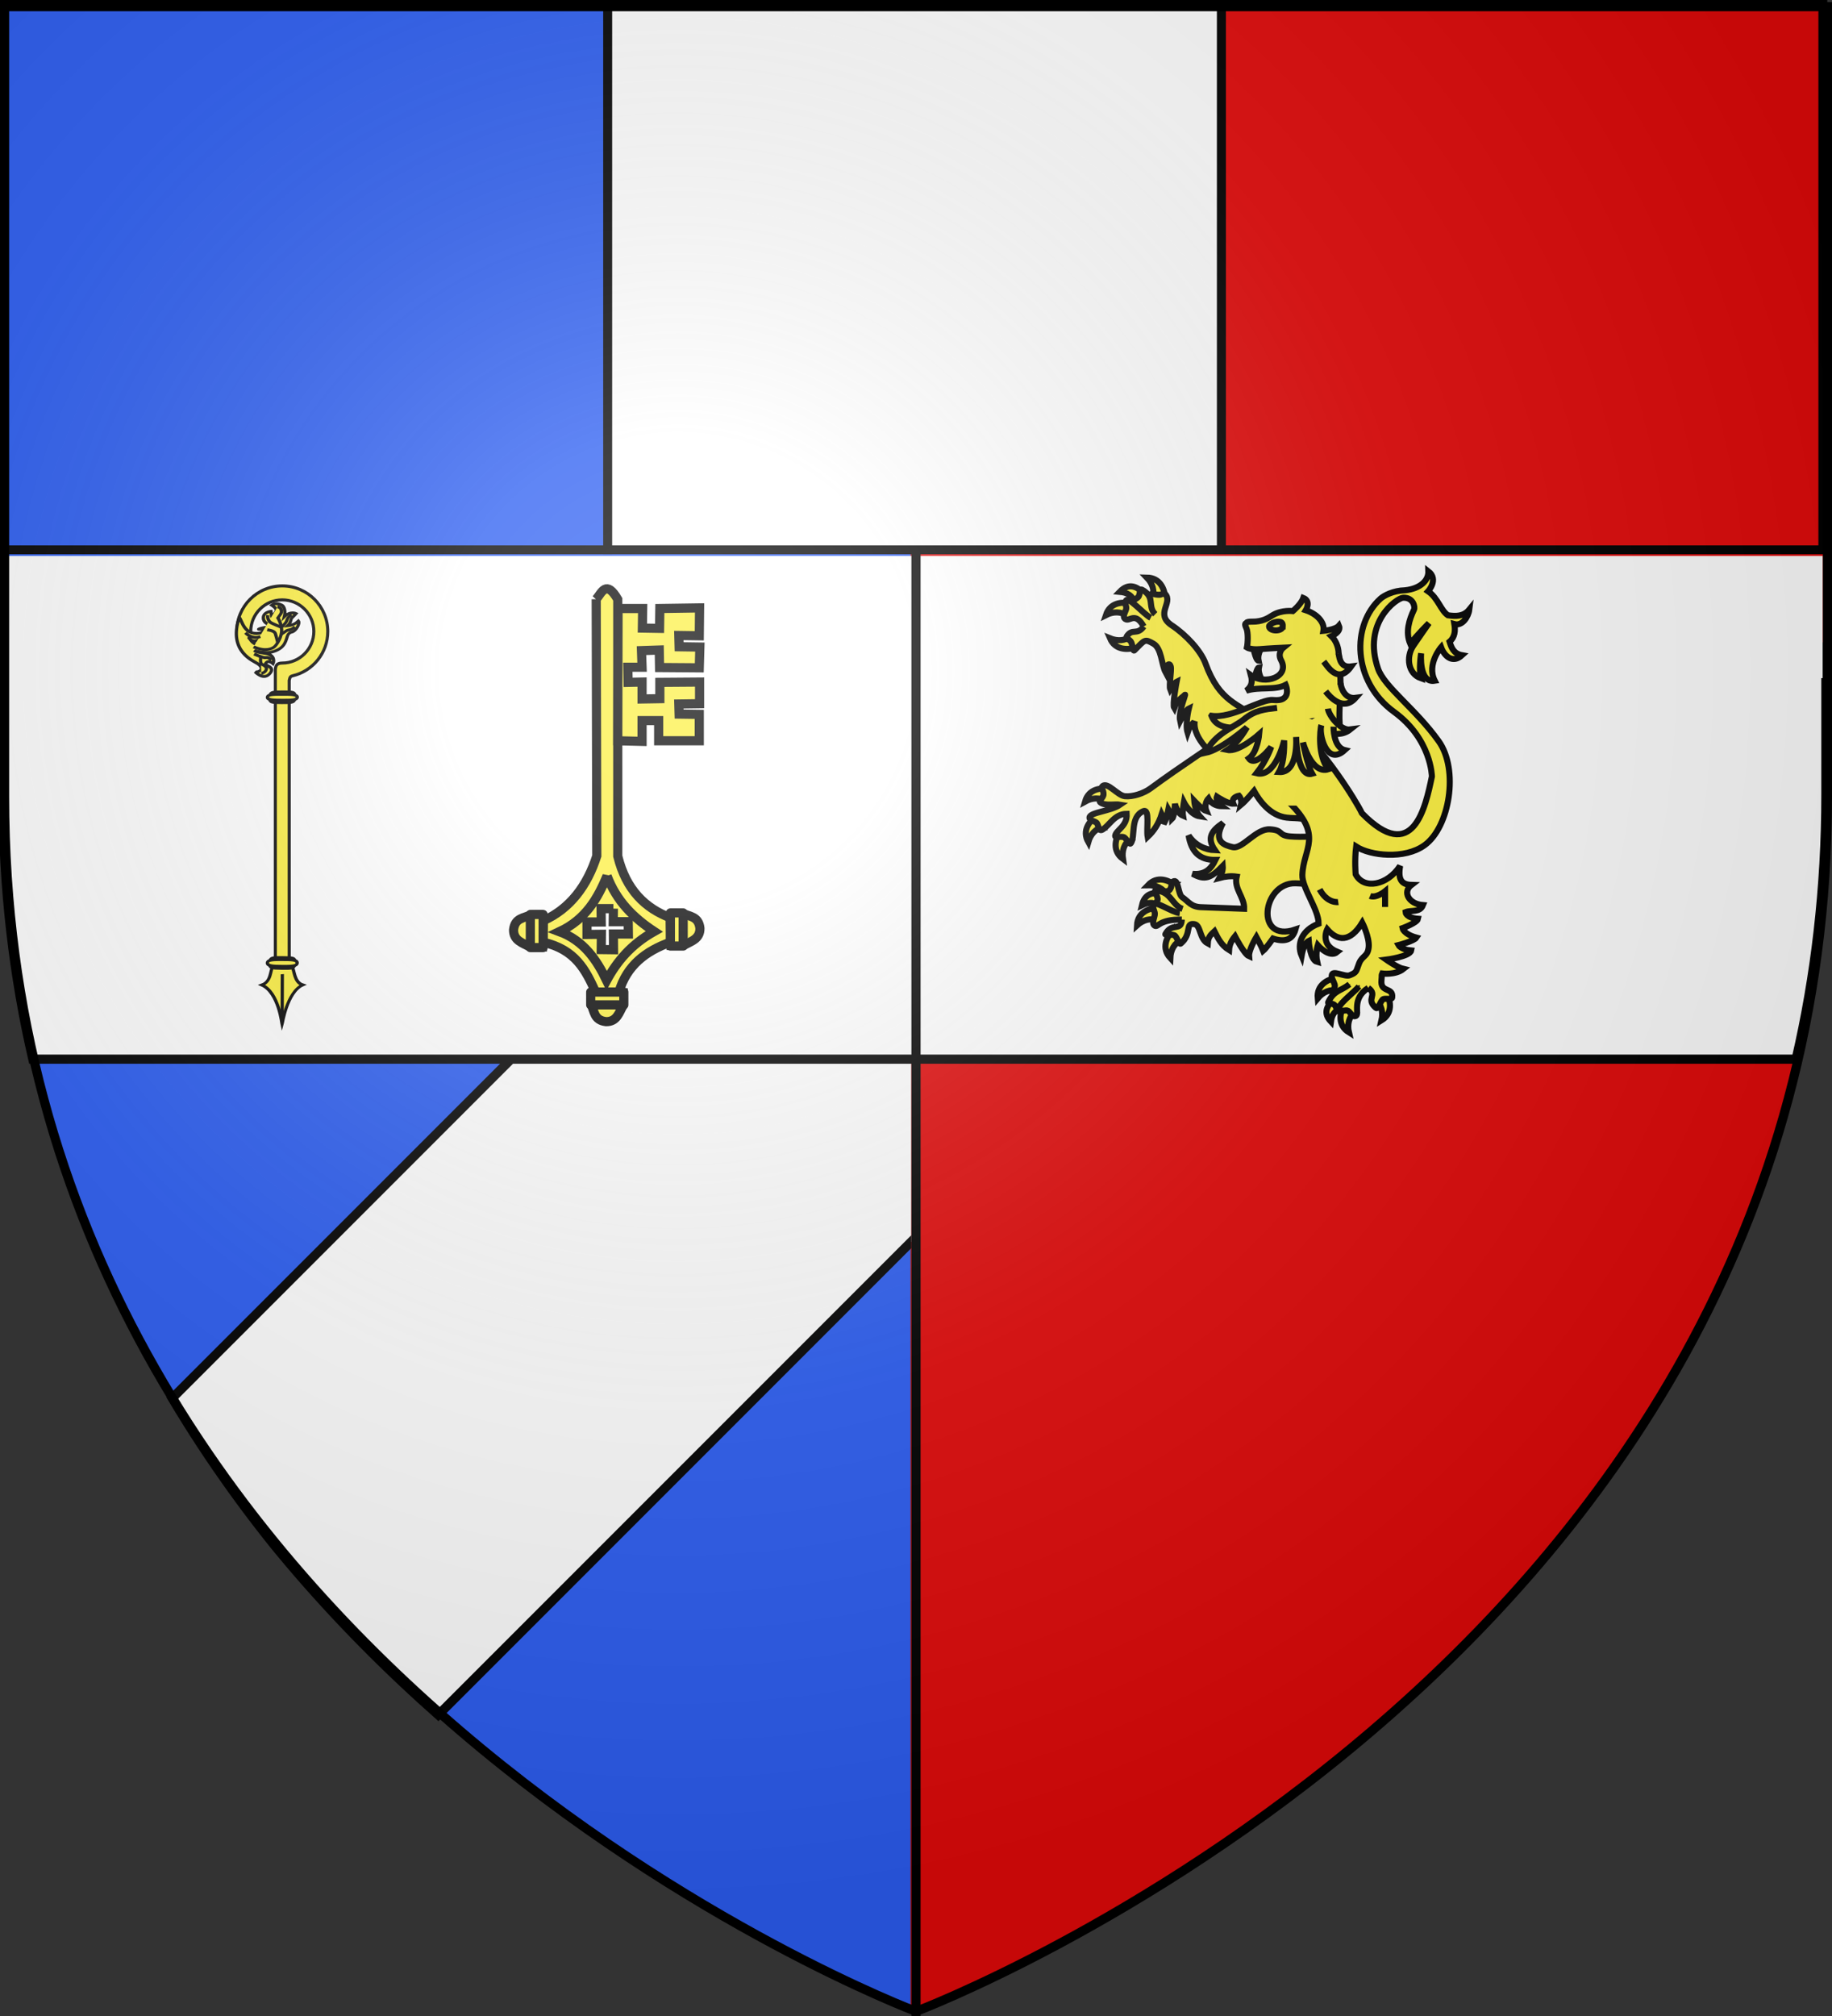 <?xml version="1.0" encoding="UTF-8" standalone="no"?>
<svg
   xmlns:dc="http://purl.org/dc/elements/1.1/"
   xmlns:cc="http://creativecommons.org/ns#"
   xmlns:rdf="http://www.w3.org/1999/02/22-rdf-syntax-ns#"
   xmlns:svg="http://www.w3.org/2000/svg"
   xmlns="http://www.w3.org/2000/svg"
   xmlns:xlink="http://www.w3.org/1999/xlink"
   xmlns:sodipodi="http://sodipodi.sourceforge.net/DTD/sodipodi-0.dtd"
   xmlns:inkscape="http://www.inkscape.org/namespaces/inkscape"
   height="660"
   width="600"
   version="1.0"
   id="svg2"
   sodipodi:version="0.32"
   inkscape:version="0.48.2 r9819"
   sodipodi:docname="Blason_Ville_fr_Caussens_(Gers).svg"
   inkscape:export-filename="/Users/olivier/Desktop/Blason Rouge/Blason_Vide_3D.png"
   inkscape:export-xdpi="144"
   inkscape:export-ydpi="144">
  <rect width="100%" height="100%" fill="#333333" stroke="none"/>
  <sodipodi:namedview
     inkscape:window-height="934"
     inkscape:window-width="1280"
     inkscape:pageshadow="2"
     inkscape:pageopacity="0.0"
     guidetolerance="10.0"
     gridtolerance="10.0"
     objecttolerance="10.0"
     borderopacity="1.0"
     bordercolor="#666666"
     pagecolor="#ffffff"
     id="base"
     showgrid="true"
     height="660px"
     inkscape:zoom="0.94236332"
     inkscape:cx="145.36515"
     inkscape:cy="294.65169"
     inkscape:window-x="-4"
     inkscape:window-y="-4"
     inkscape:current-layer="layer3"
     inkscape:window-maximized="1"
     inkscape:snap-global="false">
    <inkscape:grid
       type="xygrid"
       id="grid3012" />
  </sodipodi:namedview>
  <desc
     id="desc4">Flag of Canton of Valais (Wallis)</desc>
  <defs
     id="defs6">
    <linearGradient
       id="linearGradient2893">
      <stop
         style="stop-color:white;stop-opacity:0.314;"
         offset="0"
         id="stop2895" />
      <stop
         id="stop2897"
         offset="0.19"
         style="stop-color:white;stop-opacity:0.251;" />
      <stop
         style="stop-color:#6b6b6b;stop-opacity:0.125;"
         offset="0.6"
         id="stop2901" />
      <stop
         style="stop-color:black;stop-opacity:0.125;"
         offset="1"
         id="stop2899" />
    </linearGradient>
    <linearGradient
       id="linearGradient2885">
      <stop
         id="stop2887"
         offset="0"
         style="stop-color:white;stop-opacity:1;" />
      <stop
         style="stop-color:white;stop-opacity:1;"
         offset="0.229"
         id="stop2891" />
      <stop
         id="stop2889"
         offset="1"
         style="stop-color:black;stop-opacity:1;" />
    </linearGradient>
    <linearGradient
       id="linearGradient2955">
      <stop
         id="stop2867"
         offset="0"
         style="stop-color:#fd0000;stop-opacity:1;" />
      <stop
         style="stop-color:#e77275;stop-opacity:0.659;"
         offset="0.5"
         id="stop2873" />
      <stop
         style="stop-color:black;stop-opacity:0.323;"
         offset="1"
         id="stop2959" />
    </linearGradient>
    <radialGradient
       inkscape:collect="always"
       xlink:href="#linearGradient2955"
       id="radialGradient2961"
       cx="225.524"
       cy="218.901"
       fx="225.524"
       fy="218.901"
       r="300"
       gradientTransform="matrix(-4.167939e-4,2.183,-1.884,-3.599562e-4,615.597,-289.121)"
       gradientUnits="userSpaceOnUse" />
    <polygon
       id="star"
       transform="scale(53,53)"
       points="0,-1 0.588,0.809 -0.951,-0.309 0.951,-0.309 -0.588,0.809 0,-1 " />
    <clipPath
       id="clip">
      <path
         d="M 0,-200 L 0,600 L 300,600 L 300,-200 L 0,-200 z "
         id="path10" />
    </clipPath>
    <radialGradient
       inkscape:collect="always"
       xlink:href="#linearGradient2955"
       id="radialGradient1911"
       gradientUnits="userSpaceOnUse"
       gradientTransform="matrix(-4.167939e-4,2.183,-1.884,-3.599562e-4,615.597,-289.121)"
       cx="225.524"
       cy="218.901"
       fx="225.524"
       fy="218.901"
       r="300" />
    <radialGradient
       inkscape:collect="always"
       xlink:href="#linearGradient2955"
       id="radialGradient2865"
       gradientUnits="userSpaceOnUse"
       gradientTransform="matrix(0,1.749,-1.593,-1.049767e-7,551.788,-191.29)"
       cx="225.524"
       cy="218.901"
       fx="225.524"
       fy="218.901"
       r="300" />
    <radialGradient
       inkscape:collect="always"
       xlink:href="#linearGradient2955"
       id="radialGradient2871"
       gradientUnits="userSpaceOnUse"
       gradientTransform="matrix(0,1.386,-1.323,-5.741131e-8,-158.082,-109.541)"
       cx="225.524"
       cy="218.901"
       fx="225.524"
       fy="218.901"
       r="300" />
    <radialGradient
       inkscape:collect="always"
       xlink:href="#linearGradient2893"
       id="radialGradient3163"
       gradientUnits="userSpaceOnUse"
       gradientTransform="matrix(1.353,0,0,1.349,-77.629,-85.747)"
       cx="221.445"
       cy="226.331"
       fx="221.445"
       fy="226.331"
       r="300" />
    <radialGradient
       r="300"
       fy="218.901"
       fx="225.524"
       cy="218.901"
       cx="225.524"
       gradientTransform="matrix(0,1.386,-1.323,-5.741131e-8,-158.082,-109.541)"
       gradientUnits="userSpaceOnUse"
       id="radialGradient2871-2"
       xlink:href="#linearGradient2955-1"
       inkscape:collect="always" />
    <radialGradient
       r="300"
       fy="218.901"
       fx="225.524"
       cy="218.901"
       cx="225.524"
       gradientTransform="matrix(0,1.749,-1.593,-1.049767e-7,551.788,-191.29)"
       gradientUnits="userSpaceOnUse"
       id="radialGradient2865-4"
       xlink:href="#linearGradient2955-1"
       inkscape:collect="always" />
    <radialGradient
       r="300"
       fy="218.901"
       fx="225.524"
       cy="218.901"
       cx="225.524"
       gradientTransform="matrix(-4.167939e-4,2.183,-1.884,-3.599562e-4,615.597,-289.121)"
       gradientUnits="userSpaceOnUse"
       id="radialGradient1911-1"
       xlink:href="#linearGradient2955-1"
       inkscape:collect="always" />
    <clipPath
       id="clip-7">
      <path
         id="path10-6"
         d="M 0,-200 L 0,600 L 300,600 L 300,-200 L 0,-200 z " />
    </clipPath>
    <polygon
       points="0,-1 0.588,0.809 -0.951,-0.309 0.951,-0.309 -0.588,0.809 0,-1 "
       transform="scale(53,53)"
       id="star-2" />
    <radialGradient
       gradientUnits="userSpaceOnUse"
       gradientTransform="matrix(-4.167939e-4,2.183,-1.884,-3.599562e-4,615.597,-289.121)"
       r="300"
       fy="218.901"
       fx="225.524"
       cy="218.901"
       cx="225.524"
       id="radialGradient2961-5"
       xlink:href="#linearGradient2955-1"
       inkscape:collect="always" />
    <linearGradient
       id="linearGradient2955-1">
      <stop
         style="stop-color:#fd0000;stop-opacity:1;"
         offset="0"
         id="stop2867-7" />
      <stop
         id="stop2873-1"
         offset="0.5"
         style="stop-color:#e77275;stop-opacity:0.659;" />
      <stop
         id="stop2959-1"
         offset="1"
         style="stop-color:black;stop-opacity:0.323;" />
    </linearGradient>
    <linearGradient
       id="linearGradient2885-2">
      <stop
         style="stop-color:white;stop-opacity:1;"
         offset="0"
         id="stop2887-4" />
      <stop
         id="stop2891-5"
         offset="0.229"
         style="stop-color:white;stop-opacity:1;" />
      <stop
         style="stop-color:black;stop-opacity:1;"
         offset="1"
         id="stop2889-5" />
    </linearGradient>
    <linearGradient
       id="linearGradient2893-0">
      <stop
         id="stop2895-9"
         offset="0"
         style="stop-color:white;stop-opacity:0.314;" />
      <stop
         style="stop-color:white;stop-opacity:0.251;"
         offset="0.19"
         id="stop2897-4" />
      <stop
         id="stop2901-8"
         offset="0.6"
         style="stop-color:#6b6b6b;stop-opacity:0.125;" />
      <stop
         id="stop2899-8"
         offset="1"
         style="stop-color:black;stop-opacity:0.125;" />
    </linearGradient>
    <radialGradient
       r="300"
       fy="218.901"
       fx="225.524"
       cy="218.901"
       cx="225.524"
       gradientTransform="matrix(0,1.386,-1.323,-5.741131e-8,-158.082,-109.541)"
       gradientUnits="userSpaceOnUse"
       id="radialGradient2871-21"
       xlink:href="#linearGradient2955-11"
       inkscape:collect="always" />
    <radialGradient
       r="300"
       fy="218.901"
       fx="225.524"
       cy="218.901"
       cx="225.524"
       gradientTransform="matrix(0,1.749,-1.593,-1.049767e-7,551.788,-191.29)"
       gradientUnits="userSpaceOnUse"
       id="radialGradient2865-2"
       xlink:href="#linearGradient2955-11"
       inkscape:collect="always" />
    <radialGradient
       r="300"
       fy="218.901"
       fx="225.524"
       cy="218.901"
       cx="225.524"
       gradientTransform="matrix(-4.167939e-4,2.183,-1.884,-3.599562e-4,615.597,-289.121)"
       gradientUnits="userSpaceOnUse"
       id="radialGradient1911-3"
       xlink:href="#linearGradient2955-11"
       inkscape:collect="always" />
    <clipPath
       id="clip-4">
      <path
         id="path10-2"
         d="M 0,-200 L 0,600 L 300,600 L 300,-200 L 0,-200 z " />
    </clipPath>
    <polygon
       points="0,-1 0.588,0.809 -0.951,-0.309 0.951,-0.309 -0.588,0.809 0,-1 "
       transform="scale(53,53)"
       id="star-1" />
    <radialGradient
       gradientUnits="userSpaceOnUse"
       gradientTransform="matrix(-4.167939e-4,2.183,-1.884,-3.599562e-4,615.597,-289.121)"
       r="300"
       fy="218.901"
       fx="225.524"
       cy="218.901"
       cx="225.524"
       id="radialGradient2961-6"
       xlink:href="#linearGradient2955-11"
       inkscape:collect="always" />
    <linearGradient
       id="linearGradient2955-11">
      <stop
         style="stop-color:#fd0000;stop-opacity:1;"
         offset="0"
         id="stop2867-5" />
      <stop
         id="stop2873-2"
         offset="0.5"
         style="stop-color:#e77275;stop-opacity:0.659;" />
      <stop
         id="stop2959-7"
         offset="1"
         style="stop-color:black;stop-opacity:0.323;" />
    </linearGradient>
    <linearGradient
       id="linearGradient2885-5">
      <stop
         style="stop-color:white;stop-opacity:1;"
         offset="0"
         id="stop2887-5" />
      <stop
         id="stop2891-1"
         offset="0.229"
         style="stop-color:white;stop-opacity:1;" />
      <stop
         style="stop-color:black;stop-opacity:1;"
         offset="1"
         id="stop2889-7" />
    </linearGradient>
    <linearGradient
       id="linearGradient2893-09">
      <stop
         id="stop2895-4"
         offset="0"
         style="stop-color:white;stop-opacity:0.314;" />
      <stop
         style="stop-color:white;stop-opacity:0.251;"
         offset="0.19"
         id="stop2897-8" />
      <stop
         id="stop2901-82"
         offset="0.6"
         style="stop-color:#6b6b6b;stop-opacity:0.125;" />
      <stop
         id="stop2899-4"
         offset="1"
         style="stop-color:black;stop-opacity:0.125;" />
    </linearGradient>
    <radialGradient
       gradientTransform="matrix(1.353,0,0,1.349,-77.629,-85.747)"
       gradientUnits="userSpaceOnUse"
       xlink:href="#linearGradient2893-8"
       id="radialGradient3163-1"
       fy="226.331"
       fx="221.445"
       r="300"
       cy="226.331"
       cx="221.445" />
    <radialGradient
       gradientTransform="matrix(0,1.386,-1.323,-5.741131e-8,-158.082,-109.541)"
       gradientUnits="userSpaceOnUse"
       xlink:href="#linearGradient2955-3"
       id="radialGradient2871-3"
       fy="218.901"
       fx="225.524"
       r="300"
       cy="218.901"
       cx="225.524" />
    <radialGradient
       gradientTransform="matrix(0,1.749,-1.593,-1.049767e-7,551.788,-191.29)"
       gradientUnits="userSpaceOnUse"
       xlink:href="#linearGradient2955-3"
       id="radialGradient2865-9"
       fy="218.901"
       fx="225.524"
       r="300"
       cy="218.901"
       cx="225.524" />
    <radialGradient
       gradientTransform="matrix(-4.167939e-4,2.183,-1.884,-3.599562e-4,615.597,-289.121)"
       gradientUnits="userSpaceOnUse"
       xlink:href="#linearGradient2955-3"
       id="radialGradient1911-7"
       fy="218.901"
       fx="225.524"
       r="300"
       cy="218.901"
       cx="225.524" />
    <clipPath
       id="clip-42">
      <path
         id="path10-7"
         d="M 0,-200 L 0,600 L 300,600 L 300,-200 L 0,-200 z " />
    </clipPath>
    <polygon
       id="star-7"
       transform="scale(53,53)"
       points="0,-1 0.588,0.809 -0.951,-0.309 0.951,-0.309 -0.588,0.809 0,-1 " />
    <radialGradient
       gradientTransform="matrix(-4.167939e-4,2.183,-1.884,-3.599562e-4,615.597,-289.121)"
       gradientUnits="userSpaceOnUse"
       xlink:href="#linearGradient2955-3"
       id="radialGradient2961-8"
       fy="218.901"
       fx="225.524"
       r="300"
       cy="218.901"
       cx="225.524" />
    <linearGradient
       id="linearGradient2955-3">
      <stop
         id="stop2867-4"
         offset="0"
         style="stop-color:#fd0000;stop-opacity:1" />
      <stop
         id="stop2873-11"
         offset="0.5"
         style="stop-color:#e77275;stop-opacity:0.659" />
      <stop
         id="stop2959-3"
         offset="1"
         style="stop-color:black;stop-opacity:0.323" />
    </linearGradient>
    <linearGradient
       id="linearGradient2885-4">
      <stop
         id="stop2887-3"
         offset="0"
         style="stop-color:white;stop-opacity:1" />
      <stop
         id="stop2891-12"
         offset="0.229"
         style="stop-color:white;stop-opacity:1" />
      <stop
         id="stop2889-3"
         offset="1"
         style="stop-color:black;stop-opacity:1" />
    </linearGradient>
    <linearGradient
       id="linearGradient2893-8">
      <stop
         id="stop2895-92"
         offset="0"
         style="stop-color:white;stop-opacity:0.314" />
      <stop
         id="stop2897-7"
         offset="0.19"
         style="stop-color:white;stop-opacity:0.251" />
      <stop
         id="stop2901-9"
         offset="0.6"
         style="stop-color:#6b6b6b;stop-opacity:0.125" />
      <stop
         id="stop2899-5"
         offset="1"
         style="stop-color:black;stop-opacity:0.125" />
    </linearGradient>
    <linearGradient
       gradientTransform="matrix(1.067,0.629,-0.556,0.739,253.209,-107.043)"
       gradientUnits="userSpaceOnUse"
       xlink:href="#linearGradient78223"
       id="linearGradient79212"
       y2="364.775"
       x2="329.85"
       y1="369.064"
       x1="313.608" />
    <linearGradient
       gradientTransform="matrix(1.199,0.297,-0.327,0.868,90.116,-52.206)"
       gradientUnits="userSpaceOnUse"
       xlink:href="#linearGradient78223"
       id="linearGradient79206"
       y2="363.752"
       x2="330.664"
       y1="369.519"
       x1="313.845" />
    <linearGradient
       gradientTransform="matrix(1.001,0.006,-0.003,0.889,0.695,38.556)"
       gradientUnits="userSpaceOnUse"
       xlink:href="#linearGradient78223"
       id="linearGradient78229"
       y2="364.244"
       x2="329.396"
       y1="369.432"
       x1="315.177" />
    <linearGradient
       gradientTransform="matrix(0.994,0,0,1.007,1.668,-2.604)"
       gradientUnits="userSpaceOnUse"
       xlink:href="#linearGradient76273"
       id="linearGradient76279"
       y2="382.154"
       x2="355.013"
       y1="384.369"
       x1="302.543" />
    <linearGradient
       gradientTransform="matrix(0.727,0.687,-0.387,0.42,333.425,0.086)"
       gradientUnits="userSpaceOnUse"
       xlink:href="#linearGradient74307"
       id="linearGradient74331"
       y2="376.166"
       x2="307.843"
       y1="376.659"
       x1="292.539" />
    <linearGradient
       gradientTransform="matrix(0.872,0.484,-0.273,0.504,211.818,21.353)"
       gradientUnits="userSpaceOnUse"
       xlink:href="#linearGradient74307"
       id="linearGradient74325"
       y2="376.166"
       x2="307.843"
       y1="376.659"
       x1="292.539" />
    <linearGradient
       gradientTransform="matrix(0.982,0.155,-0.087,0.568,69.793,97.775)"
       gradientUnits="userSpaceOnUse"
       xlink:href="#linearGradient74307"
       id="linearGradient74319"
       y2="376.166"
       x2="307.843"
       y1="376.659"
       x1="292.539" />
    <linearGradient
       gradientTransform="matrix(0.994,0,0,0.575,1.668,151.008)"
       gradientUnits="userSpaceOnUse"
       xlink:href="#linearGradient74307"
       id="linearGradient74313"
       y2="374.026"
       x2="310.149"
       y1="376.659"
       x1="292.539" />
    <linearGradient
       id="linearGradient74307">
      <stop
         id="stop74309"
         offset="0"
         style="stop-color:#552200;stop-opacity:1" />
      <stop
         id="stop74311"
         offset="1"
         style="stop-color:#552200;stop-opacity:0" />
    </linearGradient>
    <linearGradient
       id="linearGradient76273">
      <stop
         id="stop76275"
         offset="0"
         style="stop-color:#552200;stop-opacity:1" />
      <stop
         id="stop76277"
         offset="1"
         style="stop-color:#552200;stop-opacity:0" />
    </linearGradient>
    <linearGradient
       id="linearGradient78223">
      <stop
         id="stop78225"
         offset="0"
         style="stop-color:#552200;stop-opacity:1" />
      <stop
         id="stop78231"
         offset="0.5"
         style="stop-color:#fffdff;stop-opacity:0" />
      <stop
         id="stop78227"
         offset="1"
         style="stop-color:#552200;stop-opacity:1" />
    </linearGradient>
    <style
       type="text/css"
       id="style1959" />
    <style
       type="text/css"
       id="style1961" />
    <style
       type="text/css"
       id="style3310" />
    <style
       type="text/css"
       id="style6" />
    <marker
       markerUnits="strokeWidth"
       refX="10"
       refY="5"
       markerWidth="4"
       markerHeight="3"
       orient="auto"
       viewBox="0 0 10 10"
       id="ArrowStart">
      <path
         d="M 10,0 L 0,5 L 10,10 L 10,0 z "
         id="path553" />
    </marker>
    <marker
       markerUnits="strokeWidth"
       refX="0"
       refY="5"
       markerWidth="4"
       markerHeight="3"
       orient="auto"
       viewBox="0 0 10 10"
       id="ArrowEnd">
      <path
         d="M 0,0 L 10,5 L 0,10 L 0,0 z "
         id="path551" />
    </marker>
    <style
       type="text/css"
       id="style5150" />
    <style
       type="text/css"
       id="style5148" />
    <style
       type="text/css"
       id="style5146" />
    <style
       type="text/css"
       id="style5144" />
    <marker
       markerUnits="strokeWidth"
       refX="10"
       refY="5"
       markerWidth="4"
       markerHeight="3"
       orient="auto"
       viewBox="0 0 10 10"
       id="marker5140">
      <path
         d="M 10,0 L 0,5 L 10,10 L 10,0 z "
         id="path5142" />
    </marker>
    <marker
       markerUnits="strokeWidth"
       refX="0"
       refY="5"
       markerWidth="4"
       markerHeight="3"
       orient="auto"
       viewBox="0 0 10 10"
       id="marker5136">
      <path
         d="M 0,0 L 10,5 L 0,10 L 0,0 z "
         id="path5138" />
    </marker>
    <style
       id="style17318"
       type="text/css" />
    <style
       id="style17320"
       type="text/css" />
    <style
       type="text/css"
       id="style16946" />
    <style
       type="text/css"
       id="style16948" />
    <style
       id="style12013"
       type="text/css" />
    <style
       id="style12015"
       type="text/css" />
    <style
       type="text/css"
       id="style11785" />
    <style
       type="text/css"
       id="style11787" />
    <style
       id="style6877"
       type="text/css" />
    <style
       id="style6875"
       type="text/css" />
    <style
       type="text/css"
       id="style5393" />
    <style
       type="text/css"
       id="style5391" />
    <style
       type="text/css"
       id="style2246" />
    <style
       type="text/css"
       id="style2248" />
    <style
       id="style6034"
       type="text/css" />
    <style
       id="style6032"
       type="text/css" />
    <style
       type="text/css"
       id="style6030" />
    <style
       type="text/css"
       id="style6028" />
    <style
       id="style6026"
       type="text/css" />
    <style
       id="style6024"
       type="text/css" />
    <style
       type="text/css"
       id="style6022" />
    <style
       type="text/css"
       id="style6020" />
    <style
       id="style6018"
       type="text/css" />
    <style
       id="style6016"
       type="text/css" />
    <style
       type="text/css"
       id="style6014" />
    <style
       type="text/css"
       id="style6012" />
    <clipPath
       id="clipPath3909"
       clipPathUnits="userSpaceOnUse">
      <path
         transform="translate(-4.406,-0.648)"
         inkscape:connector-curvature="0"
         style="fill:#e20909;fill-opacity:1;fill-rule:evenodd;stroke:none;display:inline"
         d="m 300.9,329.714 -292.031,0 C 52.012,563.459 300.9,657.245 300.9,657.245 l 0,-327.531 z"
         id="path3911" />
    </clipPath>
    <linearGradient
       id="linearGradient2893-5">
      <stop
         style="stop-color:white;stop-opacity:0.314;"
         offset="0"
         id="stop2895-43" />
      <stop
         id="stop2897-1"
         offset="0.19"
         style="stop-color:white;stop-opacity:0.251;" />
      <stop
         style="stop-color:#6b6b6b;stop-opacity:0.125;"
         offset="0.6"
         id="stop2901-2" />
      <stop
         style="stop-color:black;stop-opacity:0.125;"
         offset="1"
         id="stop2899-3" />
    </linearGradient>
    <linearGradient
       id="linearGradient2885-3">
      <stop
         id="stop2887-41"
         offset="0"
         style="stop-color:white;stop-opacity:1;" />
      <stop
         style="stop-color:white;stop-opacity:1;"
         offset="0.229"
         id="stop2891-13" />
      <stop
         id="stop2889-8"
         offset="1"
         style="stop-color:black;stop-opacity:1;" />
    </linearGradient>
    <linearGradient
       id="linearGradient2955-74">
      <stop
         id="stop2867-2"
         offset="0"
         style="stop-color:#fd0000;stop-opacity:1;" />
      <stop
         style="stop-color:#e77275;stop-opacity:0.659;"
         offset="0.5"
         id="stop2873-7" />
      <stop
         style="stop-color:black;stop-opacity:0.323;"
         offset="1"
         id="stop2959-79" />
    </linearGradient>
    <radialGradient
       inkscape:collect="always"
       xlink:href="#linearGradient2955-74"
       id="radialGradient2961-31"
       cx="225.524"
       cy="218.901"
       fx="225.524"
       fy="218.901"
       r="300"
       gradientTransform="matrix(-4.167939e-4,2.183,-1.884,-3.599562e-4,615.597,-289.121)"
       gradientUnits="userSpaceOnUse" />
    <polygon
       id="star-9"
       transform="scale(53,53)"
       points="0,-1 0.588,0.809 -0.951,-0.309 0.951,-0.309 -0.588,0.809 0,-1 " />
    <clipPath
       id="clip-8">
      <path
         d="M 0,-200 L 0,600 L 300,600 L 300,-200 L 0,-200 z "
         id="path10-65" />
    </clipPath>
    <radialGradient
       inkscape:collect="always"
       xlink:href="#linearGradient2955-74"
       id="radialGradient1911-0"
       gradientUnits="userSpaceOnUse"
       gradientTransform="matrix(-4.167939e-4,2.183,-1.884,-3.599562e-4,615.597,-289.121)"
       cx="225.524"
       cy="218.901"
       fx="225.524"
       fy="218.901"
       r="300" />
    <radialGradient
       inkscape:collect="always"
       xlink:href="#linearGradient2955-74"
       id="radialGradient2865-28"
       gradientUnits="userSpaceOnUse"
       gradientTransform="matrix(0,1.749,-1.593,-1.049767e-7,551.788,-191.29)"
       cx="225.524"
       cy="218.901"
       fx="225.524"
       fy="218.901"
       r="300" />
    <radialGradient
       inkscape:collect="always"
       xlink:href="#linearGradient2955-74"
       id="radialGradient2871-60"
       gradientUnits="userSpaceOnUse"
       gradientTransform="matrix(0,1.386,-1.323,-5.741131e-8,-158.082,-109.541)"
       cx="225.524"
       cy="218.901"
       fx="225.524"
       fy="218.901"
       r="300" />
    <linearGradient
       id="linearGradient2893-094">
      <stop
         style="stop-color:white;stop-opacity:0.314;"
         offset="0"
         id="stop2895-8" />
      <stop
         id="stop2897-82"
         offset="0.19"
         style="stop-color:white;stop-opacity:0.251;" />
      <stop
         style="stop-color:#6b6b6b;stop-opacity:0.125;"
         offset="0.6"
         id="stop2901-4" />
      <stop
         style="stop-color:black;stop-opacity:0.125;"
         offset="1"
         id="stop2899-55" />
    </linearGradient>
    <linearGradient
       id="linearGradient2885-1">
      <stop
         id="stop2887-7"
         offset="0"
         style="stop-color:white;stop-opacity:1;" />
      <stop
         style="stop-color:white;stop-opacity:1;"
         offset="0.229"
         id="stop2891-11" />
      <stop
         id="stop2889-52"
         offset="1"
         style="stop-color:black;stop-opacity:1;" />
    </linearGradient>
    <linearGradient
       id="linearGradient2955-7">
      <stop
         id="stop2867-6"
         offset="0"
         style="stop-color:#fd0000;stop-opacity:1;" />
      <stop
         style="stop-color:#e77275;stop-opacity:0.659;"
         offset="0.5"
         id="stop2873-14" />
      <stop
         style="stop-color:black;stop-opacity:0.323;"
         offset="1"
         id="stop2959-2" />
    </linearGradient>
    <radialGradient
       inkscape:collect="always"
       xlink:href="#linearGradient2955-7"
       id="radialGradient2961-3"
       cx="225.524"
       cy="218.901"
       fx="225.524"
       fy="218.901"
       r="300"
       gradientTransform="matrix(-4.167939e-4,2.183,-1.884,-3.599562e-4,615.597,-289.121)"
       gradientUnits="userSpaceOnUse" />
    <polygon
       id="star-22"
       transform="scale(53,53)"
       points="0,-1 0.588,0.809 -0.951,-0.309 0.951,-0.309 -0.588,0.809 0,-1 " />
    <clipPath
       id="clip-1">
      <path
         d="M 0,-200 L 0,600 L 300,600 L 300,-200 L 0,-200 z "
         id="path10-68" />
    </clipPath>
    <radialGradient
       inkscape:collect="always"
       xlink:href="#linearGradient2955-7"
       id="radialGradient1911-5"
       gradientUnits="userSpaceOnUse"
       gradientTransform="matrix(-4.167939e-4,2.183,-1.884,-3.599562e-4,615.597,-289.121)"
       cx="225.524"
       cy="218.901"
       fx="225.524"
       fy="218.901"
       r="300" />
    <radialGradient
       inkscape:collect="always"
       xlink:href="#linearGradient2955-7"
       id="radialGradient2865-7"
       gradientUnits="userSpaceOnUse"
       gradientTransform="matrix(0,1.749,-1.593,-1.049767e-7,551.788,-191.29)"
       cx="225.524"
       cy="218.901"
       fx="225.524"
       fy="218.901"
       r="300" />
    <radialGradient
       inkscape:collect="always"
       xlink:href="#linearGradient2955-7"
       id="radialGradient2871-6"
       gradientUnits="userSpaceOnUse"
       gradientTransform="matrix(0,1.386,-1.323,-5.741131e-8,-158.082,-109.541)"
       cx="225.524"
       cy="218.901"
       fx="225.524"
       fy="218.901"
       r="300" />
    <radialGradient
       inkscape:collect="always"
       xlink:href="#linearGradient2893-094"
       id="radialGradient3163-3"
       gradientUnits="userSpaceOnUse"
       gradientTransform="matrix(1.353,0,0,1.349,-77.629,-85.747)"
       cx="221.445"
       cy="226.331"
       fx="221.445"
       fy="226.331"
       r="300" />
    <radialGradient
       r="300"
       fy="218.901"
       fx="225.524"
       cy="218.901"
       cx="225.524"
       gradientTransform="matrix(0,1.386,-1.323,-5.741131e-8,-158.082,-109.541)"
       gradientUnits="userSpaceOnUse"
       id="radialGradient2871-2-0"
       xlink:href="#linearGradient2955-1-3"
       inkscape:collect="always" />
    <radialGradient
       r="300"
       fy="218.901"
       fx="225.524"
       cy="218.901"
       cx="225.524"
       gradientTransform="matrix(0,1.749,-1.593,-1.049767e-7,551.788,-191.29)"
       gradientUnits="userSpaceOnUse"
       id="radialGradient2865-4-6"
       xlink:href="#linearGradient2955-1-3"
       inkscape:collect="always" />
    <radialGradient
       r="300"
       fy="218.901"
       fx="225.524"
       cy="218.901"
       cx="225.524"
       gradientTransform="matrix(-4.167939e-4,2.183,-1.884,-3.599562e-4,615.597,-289.121)"
       gradientUnits="userSpaceOnUse"
       id="radialGradient1911-1-6"
       xlink:href="#linearGradient2955-1-3"
       inkscape:collect="always" />
    <clipPath
       id="clip-7-8">
      <path
         id="path10-6-2"
         d="M 0,-200 L 0,600 L 300,600 L 300,-200 L 0,-200 z " />
    </clipPath>
    <polygon
       points="0,-1 0.588,0.809 -0.951,-0.309 0.951,-0.309 -0.588,0.809 0,-1 "
       transform="scale(53,53)"
       id="star-2-1" />
    <radialGradient
       gradientUnits="userSpaceOnUse"
       gradientTransform="matrix(-4.167939e-4,2.183,-1.884,-3.599562e-4,615.597,-289.121)"
       r="300"
       fy="218.901"
       fx="225.524"
       cy="218.901"
       cx="225.524"
       id="radialGradient2961-5-8"
       xlink:href="#linearGradient2955-1-3"
       inkscape:collect="always" />
    <linearGradient
       id="linearGradient2955-1-3">
      <stop
         style="stop-color:#fd0000;stop-opacity:1;"
         offset="0"
         id="stop2867-7-5" />
      <stop
         id="stop2873-1-9"
         offset="0.5"
         style="stop-color:#e77275;stop-opacity:0.659;" />
      <stop
         id="stop2959-1-9"
         offset="1"
         style="stop-color:black;stop-opacity:0.323;" />
    </linearGradient>
    <linearGradient
       id="linearGradient2885-2-7">
      <stop
         style="stop-color:white;stop-opacity:1;"
         offset="0"
         id="stop2887-4-7" />
      <stop
         id="stop2891-5-7"
         offset="0.229"
         style="stop-color:white;stop-opacity:1;" />
      <stop
         style="stop-color:black;stop-opacity:1;"
         offset="1"
         id="stop2889-5-3" />
    </linearGradient>
    <linearGradient
       id="linearGradient2893-0-6">
      <stop
         id="stop2895-9-0"
         offset="0"
         style="stop-color:white;stop-opacity:0.314;" />
      <stop
         style="stop-color:white;stop-opacity:0.251;"
         offset="0.19"
         id="stop2897-4-7" />
      <stop
         id="stop2901-8-1"
         offset="0.6"
         style="stop-color:#6b6b6b;stop-opacity:0.125;" />
      <stop
         id="stop2899-8-7"
         offset="1"
         style="stop-color:black;stop-opacity:0.125;" />
    </linearGradient>
    <radialGradient
       r="300"
       fy="218.901"
       fx="225.524"
       cy="218.901"
       cx="225.524"
       gradientTransform="matrix(0,1.386,-1.323,-5.741131e-8,-158.082,-109.541)"
       gradientUnits="userSpaceOnUse"
       id="radialGradient2871-21-4"
       xlink:href="#linearGradient2955-11-6"
       inkscape:collect="always" />
    <radialGradient
       r="300"
       fy="218.901"
       fx="225.524"
       cy="218.901"
       cx="225.524"
       gradientTransform="matrix(0,1.749,-1.593,-1.049767e-7,551.788,-191.29)"
       gradientUnits="userSpaceOnUse"
       id="radialGradient2865-2-1"
       xlink:href="#linearGradient2955-11-6"
       inkscape:collect="always" />
    <radialGradient
       r="300"
       fy="218.901"
       fx="225.524"
       cy="218.901"
       cx="225.524"
       gradientTransform="matrix(-4.167939e-4,2.183,-1.884,-3.599562e-4,615.597,-289.121)"
       gradientUnits="userSpaceOnUse"
       id="radialGradient1911-3-0"
       xlink:href="#linearGradient2955-11-6"
       inkscape:collect="always" />
    <clipPath
       id="clip-4-2">
      <path
         id="path10-2-0"
         d="M 0,-200 L 0,600 L 300,600 L 300,-200 L 0,-200 z " />
    </clipPath>
    <polygon
       points="0,-1 0.588,0.809 -0.951,-0.309 0.951,-0.309 -0.588,0.809 0,-1 "
       transform="scale(53,53)"
       id="star-1-1" />
    <radialGradient
       gradientUnits="userSpaceOnUse"
       gradientTransform="matrix(-4.167939e-4,2.183,-1.884,-3.599562e-4,615.597,-289.121)"
       r="300"
       fy="218.901"
       fx="225.524"
       cy="218.901"
       cx="225.524"
       id="radialGradient2961-6-4"
       xlink:href="#linearGradient2955-11-6"
       inkscape:collect="always" />
    <linearGradient
       id="linearGradient2955-11-6">
      <stop
         style="stop-color:#fd0000;stop-opacity:1;"
         offset="0"
         id="stop2867-5-5" />
      <stop
         id="stop2873-2-7"
         offset="0.5"
         style="stop-color:#e77275;stop-opacity:0.659;" />
      <stop
         id="stop2959-7-5"
         offset="1"
         style="stop-color:black;stop-opacity:0.323;" />
    </linearGradient>
    <linearGradient
       id="linearGradient2885-5-2">
      <stop
         style="stop-color:white;stop-opacity:1;"
         offset="0"
         id="stop2887-5-6" />
      <stop
         id="stop2891-1-0"
         offset="0.229"
         style="stop-color:white;stop-opacity:1;" />
      <stop
         style="stop-color:black;stop-opacity:1;"
         offset="1"
         id="stop2889-7-1" />
    </linearGradient>
    <linearGradient
       id="linearGradient2893-09-0">
      <stop
         id="stop2895-4-9"
         offset="0"
         style="stop-color:white;stop-opacity:0.314;" />
      <stop
         style="stop-color:white;stop-opacity:0.251;"
         offset="0.19"
         id="stop2897-8-7" />
      <stop
         id="stop2901-82-3"
         offset="0.6"
         style="stop-color:#6b6b6b;stop-opacity:0.125;" />
      <stop
         id="stop2899-4-7"
         offset="1"
         style="stop-color:black;stop-opacity:0.125;" />
    </linearGradient>
    <radialGradient
       gradientTransform="matrix(1.353,0,0,1.349,-77.629,-85.747)"
       gradientUnits="userSpaceOnUse"
       xlink:href="#linearGradient2893-8-3"
       id="radialGradient3163-1-2"
       fy="226.331"
       fx="221.445"
       r="300"
       cy="226.331"
       cx="221.445" />
    <radialGradient
       gradientTransform="matrix(0,1.386,-1.323,-5.741131e-8,-158.082,-109.541)"
       gradientUnits="userSpaceOnUse"
       xlink:href="#linearGradient2955-3-9"
       id="radialGradient2871-3-4"
       fy="218.901"
       fx="225.524"
       r="300"
       cy="218.901"
       cx="225.524" />
    <radialGradient
       gradientTransform="matrix(0,1.749,-1.593,-1.049767e-7,551.788,-191.29)"
       gradientUnits="userSpaceOnUse"
       xlink:href="#linearGradient2955-3-9"
       id="radialGradient2865-9-5"
       fy="218.901"
       fx="225.524"
       r="300"
       cy="218.901"
       cx="225.524" />
    <radialGradient
       gradientTransform="matrix(-4.167939e-4,2.183,-1.884,-3.599562e-4,615.597,-289.121)"
       gradientUnits="userSpaceOnUse"
       xlink:href="#linearGradient2955-3-9"
       id="radialGradient1911-7-1"
       fy="218.901"
       fx="225.524"
       r="300"
       cy="218.901"
       cx="225.524" />
    <clipPath
       id="clip-42-3">
      <path
         id="path10-7-6"
         d="M 0,-200 L 0,600 L 300,600 L 300,-200 L 0,-200 z " />
    </clipPath>
    <polygon
       id="star-7-6"
       transform="scale(53,53)"
       points="0,-1 0.588,0.809 -0.951,-0.309 0.951,-0.309 -0.588,0.809 0,-1 " />
    <radialGradient
       gradientTransform="matrix(-4.167939e-4,2.183,-1.884,-3.599562e-4,615.597,-289.121)"
       gradientUnits="userSpaceOnUse"
       xlink:href="#linearGradient2955-3-9"
       id="radialGradient2961-8-7"
       fy="218.901"
       fx="225.524"
       r="300"
       cy="218.901"
       cx="225.524" />
    <linearGradient
       id="linearGradient2955-3-9">
      <stop
         id="stop2867-4-8"
         offset="0"
         style="stop-color:#fd0000;stop-opacity:1" />
      <stop
         id="stop2873-11-4"
         offset="0.5"
         style="stop-color:#e77275;stop-opacity:0.659" />
      <stop
         id="stop2959-3-0"
         offset="1"
         style="stop-color:black;stop-opacity:0.323" />
    </linearGradient>
    <linearGradient
       id="linearGradient2885-4-9">
      <stop
         id="stop2887-3-1"
         offset="0"
         style="stop-color:white;stop-opacity:1" />
      <stop
         id="stop2891-12-3"
         offset="0.229"
         style="stop-color:white;stop-opacity:1" />
      <stop
         id="stop2889-3-5"
         offset="1"
         style="stop-color:black;stop-opacity:1" />
    </linearGradient>
    <linearGradient
       id="linearGradient2893-8-3">
      <stop
         id="stop2895-92-7"
         offset="0"
         style="stop-color:white;stop-opacity:0.314" />
      <stop
         id="stop2897-7-8"
         offset="0.19"
         style="stop-color:white;stop-opacity:0.251" />
      <stop
         id="stop2901-9-8"
         offset="0.6"
         style="stop-color:#6b6b6b;stop-opacity:0.125" />
      <stop
         id="stop2899-5-2"
         offset="1"
         style="stop-color:black;stop-opacity:0.125" />
    </linearGradient>
    <linearGradient
       gradientTransform="matrix(1.067,0.629,-0.556,0.739,253.209,-107.043)"
       gradientUnits="userSpaceOnUse"
       xlink:href="#linearGradient78223-0"
       id="linearGradient79212-6"
       y2="364.775"
       x2="329.85"
       y1="369.064"
       x1="313.608" />
    <linearGradient
       gradientTransform="matrix(1.199,0.297,-0.327,0.868,90.116,-52.206)"
       gradientUnits="userSpaceOnUse"
       xlink:href="#linearGradient78223-0"
       id="linearGradient79206-9"
       y2="363.752"
       x2="330.664"
       y1="369.519"
       x1="313.845" />
    <linearGradient
       gradientTransform="matrix(1.001,0.006,-0.003,0.889,0.695,38.556)"
       gradientUnits="userSpaceOnUse"
       xlink:href="#linearGradient78223-0"
       id="linearGradient78229-4"
       y2="364.244"
       x2="329.396"
       y1="369.432"
       x1="315.177" />
    <linearGradient
       gradientTransform="matrix(0.994,0,0,1.007,1.668,-2.604)"
       gradientUnits="userSpaceOnUse"
       xlink:href="#linearGradient76273-8"
       id="linearGradient76279-8"
       y2="382.154"
       x2="355.013"
       y1="384.369"
       x1="302.543" />
    <linearGradient
       gradientTransform="matrix(0.727,0.687,-0.387,0.42,333.425,0.086)"
       gradientUnits="userSpaceOnUse"
       xlink:href="#linearGradient74307-4"
       id="linearGradient74331-1"
       y2="376.166"
       x2="307.843"
       y1="376.659"
       x1="292.539" />
    <linearGradient
       gradientTransform="matrix(0.872,0.484,-0.273,0.504,211.818,21.353)"
       gradientUnits="userSpaceOnUse"
       xlink:href="#linearGradient74307-4"
       id="linearGradient74325-6"
       y2="376.166"
       x2="307.843"
       y1="376.659"
       x1="292.539" />
    <linearGradient
       gradientTransform="matrix(0.982,0.155,-0.087,0.568,69.793,97.775)"
       gradientUnits="userSpaceOnUse"
       xlink:href="#linearGradient74307-4"
       id="linearGradient74319-6"
       y2="376.166"
       x2="307.843"
       y1="376.659"
       x1="292.539" />
    <linearGradient
       gradientTransform="matrix(0.994,0,0,0.575,1.668,151.008)"
       gradientUnits="userSpaceOnUse"
       xlink:href="#linearGradient74307-4"
       id="linearGradient74313-0"
       y2="374.026"
       x2="310.149"
       y1="376.659"
       x1="292.539" />
    <linearGradient
       id="linearGradient74307-4">
      <stop
         id="stop74309-4"
         offset="0"
         style="stop-color:#552200;stop-opacity:1" />
      <stop
         id="stop74311-6"
         offset="1"
         style="stop-color:#552200;stop-opacity:0" />
    </linearGradient>
    <linearGradient
       id="linearGradient76273-8">
      <stop
         id="stop76275-9"
         offset="0"
         style="stop-color:#552200;stop-opacity:1" />
      <stop
         id="stop76277-3"
         offset="1"
         style="stop-color:#552200;stop-opacity:0" />
    </linearGradient>
    <linearGradient
       id="linearGradient78223-0">
      <stop
         id="stop78225-6"
         offset="0"
         style="stop-color:#552200;stop-opacity:1" />
      <stop
         id="stop78231-1"
         offset="0.5"
         style="stop-color:#fffdff;stop-opacity:0" />
      <stop
         id="stop78227-3"
         offset="1"
         style="stop-color:#552200;stop-opacity:1" />
    </linearGradient>
    <style
       type="text/css"
       id="style1959-0" />
    <style
       type="text/css"
       id="style1961-9" />
    <style
       type="text/css"
       id="style3310-0" />
    <style
       type="text/css"
       id="style6-5" />
    <marker
       markerUnits="strokeWidth"
       refX="10"
       refY="5"
       markerWidth="4"
       markerHeight="3"
       orient="auto"
       viewBox="0 0 10 10"
       id="ArrowStart-8">
      <path
         d="M 10,0 L 0,5 L 10,10 L 10,0 z "
         id="path553-6" />
    </marker>
    <marker
       markerUnits="strokeWidth"
       refX="0"
       refY="5"
       markerWidth="4"
       markerHeight="3"
       orient="auto"
       viewBox="0 0 10 10"
       id="ArrowEnd-2">
      <path
         d="M 0,0 L 10,5 L 0,10 L 0,0 z "
         id="path551-4" />
    </marker>
    <style
       type="text/css"
       id="style5150-0" />
    <style
       type="text/css"
       id="style5148-6" />
    <style
       type="text/css"
       id="style5146-8" />
    <style
       type="text/css"
       id="style5144-2" />
    <marker
       markerUnits="strokeWidth"
       refX="10"
       refY="5"
       markerWidth="4"
       markerHeight="3"
       orient="auto"
       viewBox="0 0 10 10"
       id="marker5140-5">
      <path
         d="M 10,0 L 0,5 L 10,10 L 10,0 z "
         id="path5142-0" />
    </marker>
    <marker
       markerUnits="strokeWidth"
       refX="0"
       refY="5"
       markerWidth="4"
       markerHeight="3"
       orient="auto"
       viewBox="0 0 10 10"
       id="marker5136-8">
      <path
         d="M 0,0 L 10,5 L 0,10 L 0,0 z "
         id="path5138-6" />
    </marker>
    <style
       id="style17318-9"
       type="text/css" />
    <style
       id="style17320-1"
       type="text/css" />
    <style
       type="text/css"
       id="style16946-3" />
    <style
       type="text/css"
       id="style16948-9" />
    <style
       id="style12013-7"
       type="text/css" />
    <style
       id="style12015-7"
       type="text/css" />
    <style
       type="text/css"
       id="style11785-2" />
    <style
       type="text/css"
       id="style11787-4" />
    <style
       id="style6877-7"
       type="text/css" />
    <style
       id="style6875-8"
       type="text/css" />
    <style
       type="text/css"
       id="style5393-3" />
    <style
       type="text/css"
       id="style5391-1" />
    <style
       type="text/css"
       id="style2246-1" />
    <style
       type="text/css"
       id="style2248-4" />
    <style
       id="style6034-3"
       type="text/css" />
    <style
       id="style6032-3"
       type="text/css" />
    <style
       type="text/css"
       id="style6030-2" />
    <style
       type="text/css"
       id="style6028-1" />
    <style
       id="style6026-3"
       type="text/css" />
    <style
       id="style6024-4"
       type="text/css" />
    <style
       type="text/css"
       id="style6022-5" />
    <style
       type="text/css"
       id="style6020-9" />
    <style
       id="style6018-7"
       type="text/css" />
    <style
       id="style6016-2"
       type="text/css" />
    <style
       type="text/css"
       id="style6014-9" />
    <style
       type="text/css"
       id="style6012-8" />
    <radialGradient
       gradientTransform="matrix(0,1.386,-1.323,-5.741131e-8,-158.082,-109.541)"
       gradientUnits="userSpaceOnUse"
       xlink:href="#linearGradient2955-76"
       id="radialGradient2871-1"
       fy="218.901"
       fx="225.524"
       r="300"
       cy="218.901"
       cx="225.524" />
    <radialGradient
       gradientTransform="matrix(0,1.749,-1.593,-1.049767e-7,551.788,-191.29)"
       gradientUnits="userSpaceOnUse"
       xlink:href="#linearGradient2955-76"
       id="radialGradient2865-6"
       fy="218.901"
       fx="225.524"
       r="300"
       cy="218.901"
       cx="225.524" />
    <radialGradient
       gradientTransform="matrix(-4.167939e-4,2.183,-1.884,-3.599562e-4,615.597,-289.121)"
       gradientUnits="userSpaceOnUse"
       xlink:href="#linearGradient2955-76"
       id="radialGradient1911-57"
       fy="218.901"
       fx="225.524"
       r="300"
       cy="218.901"
       cx="225.524" />
    <clipPath
       id="clip-6">
      <path
         id="path10-8"
         d="M 0,-200 L 0,600 L 300,600 L 300,-200 L 0,-200 z " />
    </clipPath>
    <polygon
       id="star-21"
       transform="scale(53,53)"
       points="0,-1 0.588,0.809 -0.951,-0.309 0.951,-0.309 -0.588,0.809 0,-1 " />
    <radialGradient
       gradientTransform="matrix(-4.167939e-4,2.183,-1.884,-3.599562e-4,615.597,-289.121)"
       gradientUnits="userSpaceOnUse"
       xlink:href="#linearGradient2955-76"
       id="radialGradient2961-2"
       fy="218.901"
       fx="225.524"
       r="300"
       cy="218.901"
       cx="225.524" />
    <linearGradient
       id="linearGradient2955-76">
      <stop
         id="stop2867-1"
         offset="0"
         style="stop-color:#fd0000;stop-opacity:1" />
      <stop
         id="stop2873-4"
         offset="0.5"
         style="stop-color:#e77275;stop-opacity:0.659" />
      <stop
         id="stop2959-23"
         offset="1"
         style="stop-color:black;stop-opacity:0.323" />
    </linearGradient>
    <linearGradient
       id="linearGradient2885-7">
      <stop
         id="stop2887-1"
         offset="0"
         style="stop-color:white;stop-opacity:1" />
      <stop
         id="stop2891-15"
         offset="0.229"
         style="stop-color:white;stop-opacity:1" />
      <stop
         id="stop2889-2"
         offset="1"
         style="stop-color:black;stop-opacity:1" />
    </linearGradient>
    <linearGradient
       id="linearGradient2893-0948">
      <stop
         id="stop2895-82"
         offset="0"
         style="stop-color:white;stop-opacity:0.314" />
      <stop
         id="stop2897-45"
         offset="0.19"
         style="stop-color:white;stop-opacity:0.251" />
      <stop
         id="stop2901-5"
         offset="0.6"
         style="stop-color:#6b6b6b;stop-opacity:0.125" />
      <stop
         id="stop2899-1"
         offset="1"
         style="stop-color:black;stop-opacity:0.125" />
    </linearGradient>
  </defs>
  <g
     inkscape:groupmode="layer"
     id="layer3"
     inkscape:label="Fond écu"
     style="display:inline">
    <g
       id="g3216">
      <path
         inkscape:connector-curvature="0"
         id="path3015"
         d="m 298.188,657.75 c 0.183,0.07 1.812,0.75 1.812,0.75 0,0 298.5,-112.33 298.5,-397.781 l 0,-258.531 -300.312,0 0,655.562 z"
         style="fill:#e20909;fill-opacity:1;fill-rule:evenodd;stroke:none" />
      <path
         inkscape:connector-curvature="0"
         id="path2855"
         d="m 298.188,657.75 0,-655.562 -296.688,0 0,258.531 c 0,280.414 286.521,393.118 296.688,397.031 z"
         style="fill:#2b5df2;fill-opacity:1;fill-rule:evenodd;stroke:none" />
    </g>
    <g
       id="g3812"
       transform="translate(1.964,3.71)">
      <g
         clip-path="url(#clipPath3909)"
         id="layer3-80"
         style="display:inline">
        <g
           id="g5810">
          <path
             id="path2855-1"
             style="fill:#ffffff;fill-opacity:1;fill-rule:evenodd;stroke:#000000;stroke-width:3;stroke-linecap:butt;stroke-linejoin:miter;stroke-miterlimit:4;stroke-opacity:1;stroke-dasharray:none"
             d="m 598.5,100.781 -457.375,457.375 C 109.776,530.024 79.086,495.486 54.437,454.031 L 506.281,2.188 l 92.219,0 0,98.594 z"
             inkscape:connector-curvature="0" />
          <rect
             id="rect4923"
             style="fill:none;stroke:none"
             y="3.375078e-014"
             x="0"
             height="660"
             width="600" />
        </g>
      </g>
      <g
         inkscape:label="Barre coupée"
         id="layer7" />
    </g>
  </g>
  <g
     inkscape:groupmode="layer"
     id="layer5"
     inkscape:label="Chef"
     sodipodi:insensitive="true">
    <g
       style="display:inline"
       inkscape:label="chef"
       id="layer5-5"
       transform="translate(-1,-1.125)">
      <g
         id="g3782">
        <path
           style="fill:#e20909;fill-opacity:1;fill-rule:nonzero;stroke:#000000;stroke-width:2.902;stroke-miterlimit:4;stroke-opacity:1;stroke-dasharray:none"
           d="m 401,2.125 0,179 197,0 0,-179 -197,0 z"
           id="path3012"
           inkscape:connector-curvature="0" />
        <path
           style="fill:#ffffff;fill-opacity:1;fill-rule:nonzero;stroke:#000000;stroke-width:2.902;stroke-miterlimit:4;stroke-opacity:1;stroke-dasharray:none"
           d="m 200,181.125 201,0 0,-179 -201,0 0,179 z"
           id="path3010"
           inkscape:connector-curvature="0" />
        <path
           style="fill:#2b5df2;fill-opacity:1;fill-rule:nonzero;stroke:#000000;stroke-width:2.902;stroke-miterlimit:4;stroke-opacity:1;stroke-dasharray:none"
           d="m 200,181.125 0,-179 -198.469,0 0,179 198.469,0 z"
           id="rect2230"
           inkscape:connector-curvature="0" />
      </g>
    </g>
  </g>
  <g
     inkscape:groupmode="layer"
     id="layer6"
     inkscape:label="Fasce"
     sodipodi:insensitive="true">
    <g
       id="g3988">
      <g
         transform="translate(-0.5,-0.719)"
         style="display:inline"
         id="layer3-9">
        <g
           id="g7979">
          <path
             inkscape:connector-curvature="0"
             d="m 1.5,212.531 0,48.188 c 0,30.922 3.503,59.814 9.75,86.75 l 577.5,0 c 6.247,-26.936 9.75,-55.828 9.75,-86.75 0,-53.205 0,-14.488 0,-48.188 l -597,0 z"
             style="fill:#ffffff;fill-opacity:1;fill-rule:evenodd;stroke:#000000;stroke-width:3;stroke-linecap:butt;stroke-linejoin:miter;stroke-miterlimit:4;stroke-opacity:1;stroke-dasharray:none"
             id="path2855-8" />
          <rect
             width="600"
             height="660"
             x="0"
             y="-7.1054274e-015"
             style="fill:none;stroke:none"
             id="rect7092" />
        </g>
      </g>
      <rect
         ry="0"
         rx="612360.5"
         y="182"
         x="-1e-007"
         height="40"
         width="597"
         id="rect3214"
         style="fill:#ffffff;fill-opacity:1;stroke:#000000;stroke-width:0;stroke-linecap:square;stroke-linejoin:miter;stroke-miterlimit:4;stroke-opacity:1;stroke-dasharray:none" />
    </g>
    <path
       style="fill:none;stroke:#000000;stroke-width:3;stroke-linecap:butt;stroke-linejoin:miter;stroke-miterlimit:4;stroke-opacity:1;stroke-dasharray:none"
       d="m 300,180 0,480"
       id="path3995"
       inkscape:connector-curvature="0" />
  </g>
  <g
     inkscape:groupmode="layer"
     id="layer4"
     inkscape:label="Meubles"
     style="display:inline"
     sodipodi:insensitive="true">
    <g
       id="g3211"
       transform="matrix(-0.183,0,0,0.183,229.765,192.578)">
      <path
         sodipodi:nodetypes="ccccccccccc"
         id="path11319"
         d="m 188.521,19.621 -1.061,459.17 c 16.877,52.671 47.301,94.481 96.177,116.154 l 0,38.196 c -58.042,13.275 -76.088,49.641 -94.055,89.307 l -41.754,-0.182 C 133.826,674.672 99.439,648.823 55.52,633.141 l 0,-43.501 c 44.952,-17.017 79.424,-49.406 94.43,-110.345 l 0,-459.416 c 20.628,-35.41 28.398,-12.372 38.571,-0.257 z"
         style="fill:#fcef3c;fill-opacity:1;fill-rule:evenodd;stroke:#000000;stroke-width:16.383;stroke-linecap:butt;stroke-linejoin:miter;stroke-miterlimit:4;stroke-opacity:1;stroke-dasharray:none"
         inkscape:connector-curvature="0" />
      <path
         sodipodi:nodetypes="ccccc"
         id="path11321"
         d="m 169.122,514.583 c 16.77,40.004 37.761,77.558 85.153,99.783 -43.054,16.005 -66.134,49.587 -84.403,87.404 -18.304,-34.081 -43.912,-64.668 -85.153,-87.779 36.754,-24.085 67.578,-54.397 84.403,-99.408 z"
         style="fill:#fcef3c;fill-opacity:1;fill-rule:evenodd;stroke:#000000;stroke-width:16.383;stroke-linecap:butt;stroke-linejoin:miter;stroke-miterlimit:4;stroke-opacity:1;stroke-dasharray:none"
         inkscape:connector-curvature="0" />
      <g
         style="fill:#fcef3c;fill-opacity:1;stroke-width:3;stroke-miterlimit:4;stroke-dasharray:none"
         transform="translate(-17.315,-9.701)"
         id="g11330">
        <path
           style="fill:#fcef3c;fill-opacity:1;fill-rule:evenodd;stroke:#000000;stroke-width:16.383;stroke-linecap:butt;stroke-linejoin:miter;stroke-miterlimit:4;stroke-opacity:1;stroke-dasharray:none"
           d="m 300.473,593.682 1.5,57.769 22.507,-1e-5 c 12.882,-7.348 29.577,-11.155 29.26,-30.76 -2.555,-21.752 -18.652,-20.483 -30.385,-26.634 l -22.883,-0.375 z"
           id="path11326"
           sodipodi:nodetypes="cccccc"
           inkscape:connector-curvature="0" />
        <rect
           style="fill:#fcef3c;fill-opacity:1;stroke:#000000;stroke-width:16.383;stroke-linecap:round;stroke-linejoin:round;stroke-miterlimit:4;stroke-opacity:1;stroke-dasharray:none"
           id="rect11328"
           width="22.883"
           height="59.269"
           x="300.849"
           y="593.307" />
      </g>
      <g
         style="fill:#fcef3c;fill-opacity:1;stroke-width:3;stroke-miterlimit:4;stroke-dasharray:none"
         transform="matrix(-1,0,0,1,356.623,-12.451)"
         id="g11334">
        <path
           style="fill:#fcef3c;fill-opacity:1;fill-rule:evenodd;stroke:#000000;stroke-width:16.383;stroke-linecap:butt;stroke-linejoin:miter;stroke-miterlimit:4;stroke-opacity:1;stroke-dasharray:none"
           d="m 300.473,593.682 1.5,57.769 22.507,-1e-5 c 12.882,-7.348 29.577,-11.155 29.26,-30.76 -2.555,-21.752 -18.652,-20.483 -30.385,-26.634 l -22.883,-0.375 z"
           id="path11336"
           sodipodi:nodetypes="cccccc"
           inkscape:connector-curvature="0" />
        <rect
           style="fill:#fcef3c;fill-opacity:1;stroke:#000000;stroke-width:16.383;stroke-linecap:round;stroke-linejoin:round;stroke-miterlimit:4;stroke-opacity:1;stroke-dasharray:none"
           id="rect11338"
           width="22.883"
           height="59.269"
           x="300.849"
           y="593.307" />
      </g>
      <path
         sodipodi:nodetypes="cccccc"
         id="path11342"
         d="m 198.006,722.087 -57.769,1.5 1e-5,22.507 c 7.348,12.882 11.155,29.577 30.76,29.26 21.752,-2.555 20.483,-18.652 26.634,-30.385 l 0.375,-22.883 z"
         style="fill:#fcef3c;fill-opacity:1;fill-rule:evenodd;stroke:#000000;stroke-width:16.383;stroke-linecap:butt;stroke-linejoin:miter;stroke-miterlimit:4;stroke-opacity:1;stroke-dasharray:none"
         inkscape:connector-curvature="0" />
      <rect
         transform="matrix(0,1,-1,0,0,0)"
         y="-198.381"
         x="722.462"
         height="59.269"
         width="22.883"
         id="rect11344"
         style="fill:#fcef3c;fill-opacity:1;stroke:#000000;stroke-width:16.383;stroke-linecap:round;stroke-linejoin:round;stroke-miterlimit:4;stroke-opacity:1;stroke-dasharray:none" />
      <path
         id="path14900"
         d="m 157.764,573.194 22.016,0 -0.265,23.873 25.464,0 0,22.281 -25.729,-0.265 0.265,27.321 -22.016,0.265 0.265,-28.117 -26.79,0 0.265,-22.016 26.79,0 -0.265,-23.342 z"
         style="fill:#ffffff;fill-opacity:1;fill-rule:evenodd;stroke:#000000;stroke-width:16.383;stroke-linecap:butt;stroke-linejoin:miter;stroke-miterlimit:4;stroke-opacity:1;stroke-dasharray:none"
         inkscape:connector-curvature="0" />
      <path
         sodipodi:nodetypes="ccccccccccccccccccccccccccccccccc"
         id="path15787"
         d="m 149.419,36.263 -44.032,2e-6 0.53,35.013 L 75.149,71.807 74.618,36.263 3.53,35.202 4.061,85.069 40.666,84.539 40.135,104.698 3,105.228 l 1.061,37.135 71.088,-0.53 0.53,-31.3 31.83,1.061 -1.061,29.708 25.464,0 -0.53,27.056 -24.934,-0.53 1e-5,30.239 -31.83,-0.53 0,-29.178 -71.088,-0.53 0,38.727 37.135,0.531 -0.53,18.037 -36.074,0.53 10e-6,47.215 72.679,0 0,-36.074 29.708,0 -1e-5,37.135 43.501,-1.061 -0.531,-236.605 z"
         style="fill:#fcef3c;fill-opacity:1;fill-rule:evenodd;stroke:#000000;stroke-width:16.383;stroke-linecap:butt;stroke-linejoin:miter;stroke-miterlimit:4;stroke-opacity:1;stroke-dasharray:none"
         inkscape:connector-curvature="0" />
    </g>
    <g
       id="g3309"
       transform="matrix(0.376,0,0,0.376,77.237,191.627)"
       style="fill:#fcef3c;fill-opacity:1">
      <g
         style="fill:#fcef3c;fill-opacity:1;display:inline"
         id="layer3-8"
         transform="translate(639.815,-126.161)" />
      <g
         style="fill:#fcef3c;fill-opacity:1;display:inline"
         id="layer1-2"
         transform="translate(639.815,-126.161)" />
      <g
         style="fill:#fcef3c;fill-opacity:1;display:inline"
         id="layer4-45"
         transform="translate(696.244,-202.801)">
        <g
           id="g5818"
           transform="translate(873,-55.32)"
           style="fill:#fcef3c;fill-opacity:1" />
        <g
           id="g5820"
           transform="translate(873,-55.32)"
           style="fill:#fcef3c;fill-opacity:1" />
        <g
           id="g5822"
           transform="translate(873,-55.32)"
           style="fill:#fcef3c;fill-opacity:1" />
      </g>
      <g
         style="fill:#fcef3c;fill-opacity:1;display:inline"
         id="layer5-51"
         transform="translate(696.244,-202.801)">
        <g
           style="fill:#fcef3c;fill-opacity:1;display:inline"
           id="g5438"
           transform="translate(-582.739,640.167)" />
        <g
           style="fill:#fcef3c;fill-opacity:1;display:inline"
           id="g5440"
           transform="translate(-526.311,563.527)" />
        <g
           id="g5559"
           transform="translate(-526.311,563.527)"
           style="fill:#fcef3c;fill-opacity:1" />
        <g
           style="fill:#fcef3c;fill-opacity:1;display:inline"
           id="g5561"
           transform="translate(-526.311,563.527)" />
      </g>
      <g
         style="fill:#fcef3c;fill-opacity:1;display:inline"
         id="layer6-7"
         transform="translate(696.244,-202.801)" />
      <path
         style="fill:#fcef3c;fill-opacity:1;fill-rule:evenodd;stroke:none"
         id="path3654"
         d="m 241.615,-31.654 c 0.071,0 0.141,0 0,0 z"
         inkscape:connector-curvature="0" />
      <path
         style="fill:#fcef3c;fill-opacity:1;fill-rule:evenodd;stroke:none;stroke-width:1px;marker:none;visibility:visible;display:inline;overflow:visible;enable-background:accumulate"
         id="path2408"
         d="m 62.489,231.668 c 0.076,0 0.151,0 0,0 z"
         inkscape:connector-curvature="0" />
      <path
         style="fill:#fcef3c;fill-opacity:1;fill-rule:nonzero;stroke:#000000;stroke-width:2.662;stroke-miterlimit:4;stroke-opacity:1;stroke-dasharray:none"
         id="rect17044"
         d="M 40.441,0.5 C 18.558,0.5 0.816,18.274 0.816,40.156 c 0,0.452 0.016,0.895 0.031,1.344 l 12.156,0 c -0.022,-0.448 -0.031,-0.891 -0.031,-1.344 -10e-7,-15.178 12.291,-27.5 27.469,-27.5 15.178,0 27.5,12.322 27.5,27.5 -10e-7,15.178 -12.322,27.5 -27.5,27.5 -5.384,0.017 -5.788,2.977 -6.031,6.031 l 0,254.094 12.094,-0.844 0,-244.185 c 0.568,-3.153 1.438,-3.568 2.918,-3.97 C 66.985,74.707 80.097,58.95 80.097,40.156 80.097,18.274 62.324,0.5 40.441,0.5 z"
         inkscape:connector-curvature="0" />
      <g
         style="fill:#fcef3c;fill-opacity:1;stroke-width:0.567;stroke-miterlimit:4;stroke-dasharray:none"
         id="g18799"
         transform="matrix(1.872,0.003,-0.136,1.661,187.594,-0.706)">
        <path
           style="fill:#fcef3c;fill-opacity:1;fill-rule:nonzero;stroke:#000000;stroke-width:1.509;stroke-miterlimit:4;stroke-opacity:1;stroke-dasharray:none"
           id="path17922"
           d="m -68.385,59.244 c 0.064,2.851 -0.92,2.815 -5.883,2.815 -4.879,0 -5.81,-0.108 -5.883,-2.815 -0.077,-2.856 1.011,-2.815 5.883,-2.815 4.601,0 5.815,-0.185 5.883,2.815 z"
           inkscape:connector-curvature="0" />
        <path
           style="fill:#fcef3c;fill-opacity:1;fill-rule:nonzero;stroke:#000000;stroke-width:1.509;stroke-miterlimit:4;stroke-opacity:1;stroke-dasharray:none"
           id="path17919"
           d="m -67.318,59.243 c 0.059,1.556 -3.13,1.537 -6.966,1.538 -3.836,8.96e-4 -6.863,-0.057 -6.933,-1.535 -0.074,-1.559 2.842,-1.537 6.678,-1.538 3.836,-8.96e-4 7.158,-0.103 7.221,1.534 z"
           inkscape:connector-curvature="0" />
      </g>
      <g
         style="fill:#fcef3c;fill-opacity:1;stroke-width:1;stroke-miterlimit:4;stroke-dasharray:none"
         id="g3009"
         transform="translate(-8.002,-0.781)">
        <g
           style="fill:#fcef3c;fill-opacity:1;stroke-width:0.567;stroke-miterlimit:4;stroke-dasharray:none"
           id="g21648"
           transform="matrix(1.867,-0.142,-0.007,1.667,189.762,-14.464)">
          <path
             style="fill:#fcef3c;fill-opacity:1;fill-rule:evenodd;stroke:#000000;stroke-width:1.509;stroke-linecap:butt;stroke-linejoin:miter;stroke-miterlimit:4;stroke-opacity:1;stroke-dasharray:none"
             id="path19895"
             d="m -79.375,201.601 c -1.263,1.805 -0.548,7.634 -5.06,9.078 7.908,4.566 9.498,21.244 9.531,21.406 0.044,-0.164 2.197,-16.703 9.569,-19.776 -4.226,-1.903 -3.805,-8.138 -5.069,-9.942 -0.194,-4.094 -3.723,-3.406 -4.844,-3.406 -1.121,0 -4.128,-0.962 -4.128,2.641 z"
             inkscape:connector-curvature="0" />
          <path
             style="fill:#fcef3c;fill-opacity:1;fill-rule:evenodd;stroke:#000000;stroke-width:1.509;stroke-linecap:butt;stroke-linejoin:miter;stroke-miterlimit:4;stroke-opacity:1;stroke-dasharray:none"
             id="path20773"
             d="M -74.883,230.593 -74.888,205.875"
             inkscape:connector-curvature="0" />
        </g>
        <g
           style="fill:#fcef3c;fill-opacity:1;stroke-width:0.567;stroke-miterlimit:4;stroke-dasharray:none"
           id="g19889"
           transform="matrix(1.872,0.026,-0.157,1.66,196.783,233.171)">
          <path
             style="fill:#fcef3c;fill-opacity:1;fill-rule:nonzero;stroke:#000000;stroke-width:1.509;stroke-miterlimit:4;stroke-opacity:1;stroke-dasharray:none"
             id="path19891"
             d="m -68.385,59.244 c 0.064,2.851 -0.92,2.815 -5.883,2.815 -4.879,0 -5.81,-0.108 -5.883,-2.815 -0.077,-2.856 1.011,-2.815 5.883,-2.815 4.601,0 5.815,-0.185 5.883,2.815 z"
             inkscape:connector-curvature="0" />
          <path
             style="fill:#fcef3c;fill-opacity:1;fill-rule:nonzero;stroke:#000000;stroke-width:1.509;stroke-miterlimit:4;stroke-opacity:1;stroke-dasharray:none"
             id="path19893"
             d="m -67.34,59.177 c 0.09,1.783 -3.09,1.791 -6.914,1.828 -3.824,0.037 -6.842,-0.001 -6.941,-1.694 -0.104,-1.785 3.09,-1.791 6.914,-1.828 3.824,-0.037 6.847,-0.182 6.941,1.694 z"
             inkscape:connector-curvature="0" />
        </g>
      </g>
      <g
         style="fill:#fcef3c;fill-opacity:1;stroke-width:0.601;stroke-miterlimit:4;stroke-dasharray:none"
         id="g17018"
         transform="matrix(1.761,-0.134,-0.007,1.572,173.956,-8.693)">
        <path
           style="fill:#fcef3c;fill-opacity:1;fill-rule:evenodd;stroke:#000000;stroke-width:1.6;stroke-linecap:butt;stroke-linejoin:miter;stroke-miterlimit:4;stroke-opacity:1;stroke-dasharray:none"
           id="path11679"
           d="m -87.564,41.611 c 1.836,1.65 2.021,3.131 0.741,3.918 -1.28,0.787 -2.221,0.278 -2.221,0.278 0,0 3.874,5.041 6.895,2.02 1.126,-1.126 1.872,-2.608 0.453,-3.935 -1.419,-1.326 -1.345,-0.691 -2.32,-1.973 1.146,-2.713 3.818,0.116 3.818,0.116 0,0 1.364,-3.131 -1.902,-5.269 -1.378,-0.902 -5.955,-1.312 -7.423,-2.827 2.413,1.463 6.49,1.952 7.61,1.804 6.842,-0.901 7.788,-4.75 8.652,-7.975 0.389,-1.451 1.074,-2.219 2.329,-2.422 2.039,-0.33 4.085,-4.425 3.159,-5.813 -1.377,1.319 -2.957,2.116 -5.304,2.146 1.895,-1.775 1.348,-3.456 2.135,-4.181 0.787,-0.725 2.014,-2.178 2.014,-2.178 0,0 -2.821,-1.862 -5.783,1.166 0.648,-2.838 -0.075,-5.637 -1.266,-6.425 -1.203,-0.796 -3.394,-1.753 -5.015,-0.496 0,0 2.84,2.147 2.146,3.612 -0.694,1.465 -2.106,2.811 -2.106,2.811 l -0.424,-2.996 c 0,0 -4.472,0.096 -3.64,4.155 0.499,2.434 2.934,2.786 3.981,4.908 -2.021,-1.126 -7.365,0.352 -6.239,0.337 1.126,-0.016 3.989,1.33 4.803,2.893 0.867,1.664 1.115,3.337 0.005,4.478 -1.11,1.141 -3.043,2.293 -5.557,1.229 -2.514,-1.064 -3.563,-3.439 -3.563,-3.439 0,0 -1.342,-1.712 0,0 1.342,1.712 3.424,1.326 4.566,0.431 1.141,-0.895 1.873,-2.158 1.694,-3.66 -9.363,2.253 -10.336,-7.888 -11.711,-9.234 -5.681,18.634 7.637,24.87 9.473,26.52 z"
           inkscape:connector-curvature="0" />
        <g
           style="fill:#fcef3c;fill-opacity:1;stroke-width:0.601;stroke-miterlimit:4;stroke-dasharray:none"
           id="g17008">
          <path
             style="fill:#fcef3c;fill-opacity:1;stroke:#000000;stroke-width:1.6;stroke-linecap:butt;stroke-linejoin:miter;stroke-miterlimit:4;stroke-opacity:1;stroke-dasharray:none"
             id="path15234"
             d="m -89.88,31.945 c 6.046,3.429 9.114,1.715 10.107,0.993 0.993,-0.722 3.249,-3.88 3.7,-7.851 0.451,-3.971 -1.835,-8.192 -1.835,-8.192 0.9,-1.439 2.124,-2.35 1.639,-4.219 -0.289,-1.727 -1.888,-1.858 -1.888,-1.858"
             inkscape:connector-curvature="0" />
          <path
             style="fill:#fcef3c;fill-opacity:1;fill-rule:evenodd;stroke:#000000;stroke-width:1.6;stroke-linecap:butt;stroke-linejoin:miter;stroke-miterlimit:4;stroke-opacity:1;stroke-dasharray:none"
             id="path15236"
             d="m -82.922,14.965 c -0.233,1.151 0.165,3.054 1.372,4.143 0.865,0.78 5.474,3.205 5.474,3.205"
             inkscape:connector-curvature="0" />
          <path
             style="fill:#fcef3c;fill-opacity:1;fill-rule:evenodd;stroke:#000000;stroke-width:1.6;stroke-linecap:butt;stroke-linejoin:miter;stroke-miterlimit:4;stroke-opacity:1;stroke-dasharray:none"
             id="path15238"
             d="m -71.101,15.842 c -2.166,1.083 -2.037,2.052 -2.488,3.225 -0.451,1.173 -2.482,3.125 -2.482,3.125"
             inkscape:connector-curvature="0" />
          <path
             style="fill:#fcef3c;fill-opacity:1;fill-rule:evenodd;stroke:#000000;stroke-width:1.6;stroke-linecap:butt;stroke-linejoin:miter;stroke-miterlimit:4;stroke-opacity:1;stroke-dasharray:none"
             id="path15240"
             d="m -69.53,22.567 c -2.093,2.166 -3.061,0.92 -4.598,2.159 -0.735,0.593 -2.188,1.444 -2.188,1.444"
             inkscape:connector-curvature="0" />
          <path
             style="fill:#fcef3c;fill-opacity:1;fill-rule:evenodd;stroke:#000000;stroke-width:1.6;stroke-linecap:butt;stroke-linejoin:miter;stroke-miterlimit:4;stroke-opacity:1;stroke-dasharray:none"
             id="path15242"
             d="m -83.169,23.049 c 2.978,0.722 3.763,1.65 4.033,2.462 0.271,0.812 1.221,5 1.221,5"
             inkscape:connector-curvature="0" />
          <path
             style="fill:#fcef3c;fill-opacity:1;fill-rule:evenodd;stroke:#000000;stroke-width:1.6;stroke-linecap:butt;stroke-linejoin:miter;stroke-miterlimit:4;stroke-opacity:1;stroke-dasharray:none"
             id="path16124"
             d="m -93.911,23.779 c 1.913,2.5 4.738,3.665 7.37,2.752"
             inkscape:connector-curvature="0" />
          <path
             style="fill:#fcef3c;fill-opacity:1;fill-rule:evenodd;stroke:#000000;stroke-width:1.6;stroke-linecap:butt;stroke-linejoin:miter;stroke-miterlimit:4;stroke-opacity:1;stroke-dasharray:none"
             id="path16126"
             d="m -81.013,39.977 c -1.895,-2.166 -2.279,-1.354 -3.543,-1.625 -1.263,-0.271 -5.027,-2.42 -5.027,-2.42"
             inkscape:connector-curvature="0" />
          <path
             style="fill:#fcef3c;fill-opacity:1;stroke:#000000;stroke-width:1.6;stroke-linecap:butt;stroke-linejoin:miter;stroke-miterlimit:4;stroke-opacity:1;stroke-dasharray:none"
             id="path16128"
             d="m -86.011,46.941 c 1.317,-0.147 2.256,-0.91 2.527,-2.083 0.271,-1.173 -1.002,-2.221 -2.175,-2.853 -1.173,-0.632 -0.629,-4.224 -0.629,-4.224"
             inkscape:connector-curvature="0" />
        </g>
      </g>
    </g>
    <g
       transform="matrix(0.305,0,0,0.305,332.583,162.089)"
       id="layer1-7"
       inkscape:label="Meubles">
      <g
         transform="matrix(1.651,0,0,1.651,-188.791,-176.053)"
         style="fill:#fcef3c;fill-opacity:1"
         id="g3113">
        <g
           style="fill:#fcef3c;fill-opacity:1"
           id="g3056"
           transform="matrix(1.988,0,0,1.988,652.945,-230.08)">
          <g
             transform="matrix(0.555,0,0,0.554,-393.725,15.541)"
             style="fill:#fcef3c;fill-opacity:1;stroke-width:1.804;stroke-miterlimit:4;stroke-dasharray:none"
             id="g13890">
            <path
               inkscape:connector-curvature="0"
               style="fill:#fcef3c;fill-opacity:1;fill-rule:evenodd;stroke:#000000;stroke-width:3.582;stroke-linecap:butt;stroke-linejoin:miter;stroke-miterlimit:4;stroke-opacity:1;stroke-dasharray:none"
               d="m 291.519,367.871 -2.602,-6.931 c -2.801,2.833 -7.643,3.012 -11.942,1.265 3.014,7.088 10.25,6.788 14.544,5.666 z"
               id="path8484"
               sodipodi:nodetypes="cccc" />
            <path
               inkscape:connector-curvature="0"
               style="fill:#fcef3c;fill-opacity:1;fill-rule:evenodd;stroke:#000000;stroke-width:3.582;stroke-linecap:butt;stroke-linejoin:miter;stroke-miterlimit:4;stroke-opacity:1;stroke-dasharray:none"
               d="m 309.517,337.831 -7.705,0.186 c 1.744,-3.696 0.158,-8.299 -3.108,-11.665 8.007,0.14 10.346,7.032 10.813,11.479 z"
               id="path8482"
               sodipodi:nodetypes="cccc" />
            <path
               inkscape:connector-curvature="0"
               style="fill:#fcef3c;fill-opacity:1;fill-rule:evenodd;stroke:#000000;stroke-width:3.582;stroke-linecap:butt;stroke-linejoin:miter;stroke-miterlimit:4;stroke-opacity:1;stroke-dasharray:none"
               d="m 296.875,355.219 c -3.983,5.538 -6.733,0.737 -10.031,5.875 -0.693,1.079 1.487,1.664 2.438,3.062 1.012,1.488 1.149,6.108 2.094,5.156 6.299,-6.346 5.976,-6.882 11.188,-3.938 4.866,2.75 4.774,12.473 7.156,16.906 0.344,-4.716 2.389,-5.933 3.045,-3.472 0.656,2.461 -1.188,11.266 -0.281,13.594 2.433,-3.916 3.767,-4.559 3.767,-4.559 0,0 -2.615,13.661 -1.404,15.598 1.835,-5.139 5.137,-6.46 6.247,-7.848 1.11,-1.388 -3.981,9.899 -2.782,15.343 3.222,-6.379 5.126,-7.281 5.126,-7.281 0,0 -2.242,9.229 -0.751,14.226 1.908,-5.549 3.526,-5.338 4.219,-6.726 -1.457,10.754 12.781,21.375 12.781,21.375 l 25.656,-22.062 C 352.655,400.613 341.626,400.033 333.312,377.156 330.506,369.433 321.661,360.011 313.406,354.562 303.26,347.866 314.405,341.112 309.438,336 c -0.386,-0.198 -0.641,-0.261 -0.875,-0.25 -0.703,0.033 -1.048,0.744 -2.844,0.75 -2.521,0.008 -5.664,-1.74 -5.25,1.344 0.485,3.609 -0.015,6.322 1.594,8.344"
               id="path8486"
               sodipodi:nodetypes="csssscccccsccccccssccssc" />
            <path
               inkscape:connector-curvature="0"
               sodipodi:nodetypes="cccc"
               id="path8488"
               d="m 296.223,334.987 -4.842,6.008 c -1.091,-3.938 -4.031,-5.805 -8.703,-6.224 5.417,-5.638 10.289,-2.849 13.545,0.215 z"
               style="fill:#fcef3c;fill-opacity:1;fill-rule:evenodd;stroke:#000000;stroke-width:3.582;stroke-linecap:butt;stroke-linejoin:miter;stroke-miterlimit:4;stroke-opacity:1;stroke-dasharray:none" />
            <path
               inkscape:connector-curvature="0"
               style="fill:#fcef3c;fill-opacity:1;fill-rule:evenodd;stroke:#000000;stroke-width:3.582;stroke-linecap:butt;stroke-linejoin:miter;stroke-miterlimit:4;stroke-opacity:1;stroke-dasharray:none"
               d="m 303.654,347.999 c -4.81,-4.707 0.242,-10.004 -7.666,-14.402 -1.876,-1.044 -0.971,2.793 -2.465,4.35 -1.319,1.375 -5.597,2.743 -3.569,4.145 4.398,3.039 5.079,2.46 9.266,8.752"
               id="path8490"
               sodipodi:nodetypes="csssc" />
            <path
               inkscape:connector-curvature="0"
               sodipodi:nodetypes="cccc"
               id="path8492"
               d="m 288.7,341.552 -2.084,7.42 c -3.021,-2.752 -7.887,-2.587 -12.064,-0.453 2.484,-7.613 9.759,-7.826 14.147,-6.967 z"
               style="fill:#fcef3c;fill-opacity:1;fill-rule:evenodd;stroke:#000000;stroke-width:3.582;stroke-linecap:butt;stroke-linejoin:miter;stroke-miterlimit:4;stroke-opacity:1;stroke-dasharray:none" />
            <path
               inkscape:connector-curvature="0"
               sodipodi:nodetypes="csssc"
               id="path8494"
               d="m 300.983,350.107 c -4.242,-2.173 -13.272,-12.93 -14.554,-10.156 -0.901,1.949 0.455,3.336 0.075,4.963 -0.433,1.855 -2.514,4.666 -0.418,5.964 2.602,1.611 5.683,-4.596 10.777,4.343"
               style="fill:#fcef3c;fill-opacity:1;fill-rule:evenodd;stroke:#000000;stroke-width:3.582;stroke-linecap:butt;stroke-linejoin:miter;stroke-miterlimit:4;stroke-opacity:1;stroke-dasharray:none" />
          </g>
          <g
             transform="matrix(0.555,0,0,0.554,-393.725,15.541)"
             style="fill:#fcef3c;fill-opacity:1;stroke-width:1.804;stroke-miterlimit:4;stroke-dasharray:none"
             id="g10292">
            <path
               inkscape:connector-curvature="0"
               style="fill:#fcef3c;fill-opacity:1;fill-rule:evenodd;stroke:#000000;stroke-width:3.582;stroke-linecap:butt;stroke-linejoin:miter;stroke-miterlimit:4;stroke-opacity:1;stroke-dasharray:none"
               d="m 276.134,451.111 -1.804,7.493 c -3.122,-2.636 -7.979,-2.29 -12.072,0 2.197,-7.701 9.459,-8.187 13.876,-7.493 z"
               id="path8465"
               sodipodi:nodetypes="cccc" />
            <path
               inkscape:connector-curvature="0"
               sodipodi:nodetypes="cccc"
               id="path8467"
               d="m 268.683,467.386 4.025,6.572 c -4.072,0.345 -7.259,4.026 -8.533,8.54 -3.895,-6.998 0.895,-12.478 4.508,-15.112 z"
               style="fill:#fcef3c;fill-opacity:1;fill-rule:evenodd;stroke:#000000;stroke-width:3.582;stroke-linecap:butt;stroke-linejoin:miter;stroke-miterlimit:4;stroke-opacity:1;stroke-dasharray:none" />
            <path
               inkscape:connector-curvature="0"
               style="fill:#fcef3c;fill-opacity:1;fill-rule:evenodd;stroke:#000000;stroke-width:3.582;stroke-linecap:butt;stroke-linejoin:miter;stroke-miterlimit:4;stroke-opacity:1;stroke-dasharray:none"
               d="m 282.436,476.849 6.391,4.307 c -3.561,2.005 -4.932,6.677 -4.216,11.312 -6.449,-4.748 -4.368,-11.722 -2.175,-15.619 z"
               id="path8469"
               sodipodi:nodetypes="cccc" />
            <path
               inkscape:connector-curvature="0"
               style="fill:#fcef3c;fill-opacity:1;fill-rule:evenodd;stroke:#000000;stroke-width:3.582;stroke-linecap:butt;stroke-linejoin:miter;stroke-miterlimit:4;stroke-opacity:1;stroke-dasharray:none"
               d="m 362.998,407.402 c -30.574,21.878 -42.722,29.119 -62.165,43.432 -3.98,2.93 -10.465,5.062 -15.125,4.579 -4.267,-0.442 -9.959,-8.375 -13.044,-6.036 -1.383,1.049 0.627,2.307 0.492,4.918 -0.135,2.611 -3.504,3.648 -1.671,4.934 2.907,2.039 8.534,0.648 11.517,1.179 -5.527,3.839 -17.907,4.513 -18.108,7.562 -0.141,2.142 3.528,1.956 4.44,3.469 0.984,1.632 0.991,4.986 3.122,3.747 4.255,-2.476 7.1,-9.32 14.362,-9.366 0.439,7.401 -6.498,9.696 -6.799,13.044 -0.115,1.277 4.022,-0.062 5.412,0.902 1.478,1.025 3.029,4.555 3.816,3.469 2.867,-3.955 -0.584,-15.527 7.285,-18.941 4.147,-1.799 1.758,10.176 2.636,15.125 3.608,-3.377 6.452,-7.586 8.326,-13.46 0.994,1.943 1.226,3.885 1.11,5.828 1.688,-2.868 2.197,-5.735 2.775,-8.603 0,0 2.151,3.677 2.22,5.55 1.388,-1.318 1.665,-8.881 1.665,-8.881 0,0 1.11,5.55 4.718,7.077 -0.416,-2.498 0.555,-7.909 0.555,-7.909 0,0 3.816,7.493 9.436,8.326 -2.845,-3.122 -3.33,-9.158 -3.33,-9.158 0,0 5.134,5.481 7.216,6.105 -1.804,-4.44 1.11,-7.493 1.11,-7.493 0,0 2.081,4.44 7.909,4.51 -3.955,-3.053 -2.914,-5.62 -2.914,-5.62 0,0 6.452,4.302 9.713,4.163 -1.596,-3.885 3.33,-4.718 3.33,-4.718 0,0 1.943,2.081 1.179,5.412 2.775,-2.29 7.701,-8.187 7.701,-8.187 3.006,5.435 9.326,14.529 19.227,15.706 5.909,0.702 11.381,-0.57 17.891,4.622 l -6.036,-67.23 -29.972,1.943 z"
               id="path7564"
               sodipodi:nodetypes="cssssscssscssssccccccccccccccccccsccc" />
          </g>
          <g
             transform="matrix(0.555,0,0,0.554,-393.725,15.541)"
             style="fill:#fcef3c;fill-opacity:1;stroke-width:1.804;stroke-miterlimit:4;stroke-dasharray:none"
             id="g10298">
            <path
               inkscape:connector-curvature="0"
               sodipodi:nodetypes="cccc"
               id="path8471"
               d="m 315.117,507.75 -5.075,5.8 c -1.542,-3.784 -6.005,-5.731 -10.694,-5.602 5.52,-5.802 12.178,-2.862 15.769,-0.198 z"
               style="fill:#fcef3c;fill-opacity:1;fill-rule:evenodd;stroke:#000000;stroke-width:3.582;stroke-linecap:butt;stroke-linejoin:miter;stroke-miterlimit:4;stroke-opacity:1;stroke-dasharray:none" />
            <path
               inkscape:connector-curvature="0"
               sodipodi:nodetypes="cccc"
               id="path8477"
               d="m 313.377,535.237 5.456,5.444 c -3.877,1.291 -6.112,5.617 -6.29,10.304 -5.428,-5.888 -2.059,-12.339 0.835,-15.748 z"
               style="fill:#fcef3c;fill-opacity:1;fill-rule:evenodd;stroke:#000000;stroke-width:3.582;stroke-linecap:butt;stroke-linejoin:miter;stroke-miterlimit:4;stroke-opacity:1;stroke-dasharray:none" />
            <path
               inkscape:connector-curvature="0"
               style="fill:#fcef3c;fill-opacity:1;fill-rule:evenodd;stroke:#000000;stroke-width:3.582;stroke-linecap:butt;stroke-linejoin:miter;stroke-miterlimit:4;stroke-opacity:1;stroke-dasharray:none"
               d="m 319.312,528.25 c -0.337,7.406 -5.676,1.278 -9.656,8.531 -0.617,1.124 4.282,-0.197 5.562,0.906 1.363,1.174 2.479,5.558 3.5,4.688 6.942,-5.924 2.123,-12.379 8.062,-11.438 3.759,0.596 2.835,8.777 7.826,11.397 0.255,-4.186 1.966,-5.25 3.956,-7.147 2.178,4.305 4.079,8.264 8.616,11.043 0.188,-3.257 1.486,-5.681 3.477,-8.106 0,0 5.434,10.57 8.312,11.781 -0.313,-3.714 4.312,-11.375 4.312,-11.375 0,0 3.021,5.533 4.015,8.121 1.653,-1.392 5.773,-7.21 5.773,-7.21 7.005,2.288 11.511,0.759 13.243,-5.348 -24.103,8.279 -19.681,-27.718 -0.014,-27.267 6.506,0.15 12.92,1.329 12.92,1.329 L 400.312,478.875 c 0,0 -9.978,0.911 -17.122,0.281 -7.388,-0.651 -3.781,-3.702 -11.938,-4.188 -8.324,-0.5 -16.169,11.875 -22.006,10.501 -4.632,-1.09 -11.792,-3.048 -5.685,-14.251 -6.568,4.463 -9.806,8.717 -4.719,16.094 -5.593,-0.2 -11.742,-2.899 -15.531,-8.719 1.594,9.53 6.309,14.551 15.812,14.438 -2.616,5.435 -6.273,8.927 -13.469,8.188 7.176,4.019 10.744,2.627 17.781,-4.594 0.187,2.424 -0.598,4.708 -1.938,7.062 3.375,-0.895 6.75,-1.305 10.125,-0.812 -1.712,7.166 4.693,12.181 4.438,19 l -25.125,-0.938 c -6.207,-0.139 -7.529,-3.232 -11.375,-5.906 -2.671,-1.857 -2.094,-11.253 -5.406,-9.25 -1.485,0.898 -0.322,2.844 -1.969,4.875 -1.587,1.958 -5.325,-0.371 -4.125,2.5 1.405,3.36 4.202,4.747 6.281,6.281"
               id="path8457"
               sodipodi:nodetypes="csssscccccccccsccsssccccccccccssssc" />
            <path
               inkscape:connector-curvature="0"
               style="fill:#fcef3c;fill-opacity:1;fill-rule:evenodd;stroke:#000000;stroke-width:3.582;stroke-linecap:butt;stroke-linejoin:miter;stroke-miterlimit:4;stroke-opacity:1;stroke-dasharray:none"
               d="m 307.594,513.067 -1.114,7.636 c -2.942,-2.836 -6.423,-2.949 -10.658,-0.934 1.798,-7.609 7.41,-7.685 11.772,-6.702 z"
               id="path8473"
               sodipodi:nodetypes="cccc" />
            <path
               inkscape:connector-curvature="0"
               sodipodi:nodetypes="csssc"
               id="path8459"
               d="m 319.757,521.939 c -6.365,-2.187 -6.598,-10.245 -15.628,-10.824 -2.142,-0.137 1.55,3.585 0.869,5.632 -0.601,1.808 -3.4,4.269 -0.967,4.664 5.276,0.857 5.866,1.319 12.349,5.205"
               style="fill:#fcef3c;fill-opacity:1;fill-rule:evenodd;stroke:#000000;stroke-width:3.582;stroke-linecap:butt;stroke-linejoin:miter;stroke-miterlimit:4;stroke-opacity:1;stroke-dasharray:none" />
            <path
               inkscape:connector-curvature="0"
               style="fill:#fcef3c;fill-opacity:1;fill-rule:evenodd;stroke:#000000;stroke-width:3.582;stroke-linecap:butt;stroke-linejoin:miter;stroke-miterlimit:4;stroke-opacity:1;stroke-dasharray:none"
               d="m 304.732,521.258 -0.086,7.707 c -3.632,-1.873 -8.289,-0.451 -11.768,2.695 0.422,-7.997 7.392,-10.092 11.853,-10.402 z"
               id="path8475"
               sodipodi:nodetypes="cccc" />
            <path
               inkscape:connector-curvature="0"
               style="fill:#fcef3c;fill-opacity:1;fill-rule:evenodd;stroke:#000000;stroke-width:3.582;stroke-linecap:butt;stroke-linejoin:miter;stroke-miterlimit:4;stroke-opacity:1;stroke-dasharray:none"
               d="m 318.123,524.458 c -4.754,-0.541 -15.194,-7.964 -15.712,-4.952 -0.364,2.116 0.945,3.632 1.001,5.302 0.063,1.904 -2.2,5.66 -0.131,7.001 2.132,1.382 2.346,-3.809 16.025,-3.547"
               id="path8453"
               sodipodi:nodetypes="csssc" />
          </g>
          <path
             inkscape:connector-curvature="0"
             style="fill:#fcef3c;fill-opacity:1;fill-rule:evenodd;stroke:#000000;stroke-width:1.986;stroke-linecap:butt;stroke-linejoin:miter;stroke-miterlimit:4;stroke-opacity:1;stroke-dasharray:none"
             d="m -166.369,327.309 0.568,4.232 c -2.143,-0.737 -4.586,0.414 -6.245,2.415 -0.406,-4.419 3.253,-6.122 5.677,-6.648 z"
             id="path8496"
             sodipodi:nodetypes="cccc" />
          <path
             inkscape:connector-curvature="0"
             style="fill:#fcef3c;fill-opacity:1;fill-rule:evenodd;stroke:#000000;stroke-width:1.986;stroke-linecap:butt;stroke-linejoin:miter;stroke-miterlimit:4;stroke-opacity:1;stroke-dasharray:none"
             d="m -149.292,332.62 -3.723,2.099 c 1.881,1.263 2.435,3.904 1.836,6.432 3.775,-2.34 2.93,-6.283 1.888,-8.532 z"
             id="path8498"
             sodipodi:nodetypes="cccc" />
          <path
             inkscape:connector-curvature="0"
             sodipodi:nodetypes="cssssssccccccccsccccssccccccccccccsccsssssccccccccccccccssssc"
             id="path11197"
             d="m -161.123,330.157 c -1.344,0.498 -3.371,3.208 -5.357,2.84 -1.697,-0.315 0.409,-2.219 -0.017,-3.549 -0.442,-1.38 -1.005,-1.93 -0.971,-2.891 0.077,-2.143 4.221,0.518 5.894,-0.156 2.41,-0.971 2.022,-1.217 3.072,-3.906 0.992,-2.539 2.874,-2.138 3.141,-5.357 0.266,-3.219 -2.113,-7.943 -2.113,-7.943 -4.028,6.581 -8.094,6.051 -11.468,2.177 0,0 -2.538,5.005 3.349,7.388 -2.619,2.191 -6.435,-2.159 -6.435,-2.159 0,0 -0.826,2.663 -0.181,5.46 -2.358,-0.624 -2.783,-6.88 -2.783,-6.88 -1.276,0.621 -1.974,2.856 -2.325,4.861 -1.66,-3.992 0.143,-8.445 5.565,-10.515 0.024,-4.664 -5.464,-11.653 -5.318,-15.952 0.302,-8.737 6.987,-12.704 -4.492,-23.861 l 2.15,-25.14 c 9.315,7.938 19.866,24.646 21.833,28.829 16.784,17.125 20.766,-1.86 22.895,-12 0,10e-6 -0.14,-12.228 -12.396,-21.141 -13.664,-9.937 -14.009,-28.466 -4.386,-37.052 1.114,-0.994 4.166,-2.624 7.917,-2.701 5.252,-0.538 7.809,-3.363 7.703,-6.216 3.474,2.683 -0.081,6.53 -0.081,6.53 3.247,2.231 4.107,6.231 6.469,7.847 2.732,0.415 5.198,0.361 7.004,-1.853 -0.292,2.362 -2.316,5.453 -4.879,4.74 0.348,2.137 0.195,4.274 -1.574,5.758 0.587,1.858 1.251,3.908 4.071,4.421 -2.975,2.742 -5.72,0.487 -6.848,-2.614 0,0 -4.792,5.541 -2.076,10.96 -5.29,0.882 -4.46,-8.968 -4.46,-8.968 0,0 -0.82,5.147 -0.039,8.161 -4.249,-1.473 -4.988,-6.931 -2.508,-10.653 1.488,-2.232 5.112,-7.372 5.112,-7.372 0,0 -4.024,4.007 -6.122,6.755 -1.636,-3.863 -0.327,-7.917 1.234,-11.176 0.423,-0.884 -0.254,-4.063 -3.577,-3.886 -2.083,0.111 -13.392,8.055 -8.194,23.174 2.078,6.043 12.317,13.163 19.868,23.755 6.607,9.269 3.585,28.039 -4.629,33.988 -6.548,4.742 -17.761,3.449 -22.399,0.45 -0.558,4.536 -0.156,9.073 -0.156,9.073 2.681,5.129 10.405,3.608 14.549,-2.757 -0.797,4.598 0.561,6.12 3.689,6.22 -2.936,2.243 -0.983,6.216 3.779,6.614 -1.016,2.536 -3.802,1.535 -5.704,2.303 0,0 0.105,1.857 4.091,2.164 -0.247,1.307 -5.08,3.065 -5.08,3.065 0,0 0.33,1.927 4.542,3.082 -0.753,1.154 -5.86,2.459 -5.86,2.459 0,0 0.774,1.46 4.161,1.766 -0.385,1.998 -8.165,2.995 -8.165,2.995 0,0 3.675,2.594 5.621,3.037 -2.596,2.057 -6.921,1.5 -6.921,1.5 -0.351,0.801 -0.051,0.147 -0.26,2.199 -0.43,4.221 3.979,2.124 3.502,5.679 -0.099,0.737 -1.884,0.192 -2.843,0.467 -0.901,0.259 -1.662,3.578 -2.496,2.874 -3.506,-2.958 0.838,-4.123 -2.496,-6.527"
             style="fill:#fcef3c;fill-opacity:1;fill-rule:evenodd;stroke:#000000;stroke-width:1.986;stroke-linecap:butt;stroke-linejoin:miter;stroke-miterlimit:4;stroke-opacity:1;stroke-dasharray:none" />
          <path
             inkscape:connector-curvature="0"
             sodipodi:nodetypes="cccc"
             id="path8502"
             d="m -167.298,334.825 2.876,2.552 c -1.984,0.452 -2.981,1.874 -3.297,4.192 -2.679,-2.83 -1.179,-5.193 0.42,-6.744 z"
             style="fill:#fcef3c;fill-opacity:1;fill-rule:evenodd;stroke:#000000;stroke-width:1.986;stroke-linecap:butt;stroke-linejoin:miter;stroke-miterlimit:4;stroke-opacity:1;stroke-dasharray:none" />
          <path
             inkscape:connector-curvature="0"
             style="fill:#fcef3c;fill-opacity:1;fill-rule:evenodd;stroke:#000000;stroke-width:1.986;stroke-linecap:butt;stroke-linejoin:miter;stroke-miterlimit:4;stroke-opacity:1;stroke-dasharray:none"
             d="m -161.65,329.353 c -2.949,2.286 -5.023,1.926 -6.935,5.813 -0.384,0.78 1.404,0.139 2.147,1.076 0.656,0.828 1.025,2.718 1.948,1.71 2.002,-2.185 2.73,-5.682 6.504,-7.507"
             id="path8504"
             sodipodi:nodetypes="csssc" />
          <path
             inkscape:connector-curvature="0"
             sodipodi:nodetypes="cccc"
             id="path8506"
             d="m -163.697,336.544 3.717,2.111 c -1.885,1.257 -2.447,3.896 -1.856,6.427 -3.767,-2.352 -2.91,-6.292 -1.861,-8.537 z"
             style="fill:#fcef3c;fill-opacity:1;fill-rule:evenodd;stroke:#000000;stroke-width:1.986;stroke-linecap:butt;stroke-linejoin:miter;stroke-miterlimit:4;stroke-opacity:1;stroke-dasharray:none" />
          <path
             inkscape:connector-curvature="0"
             sodipodi:nodetypes="csssc"
             id="path8508"
             d="m -158.548,330.064 c -1.696,2.039 -7.675,6.444 -6.435,7.599 0.871,0.811 2.088,-0.104 2.88,0.377 0.903,0.549 1.304,2.2 2.555,1.648 1.289,-0.569 -1.555,-5.588 4.034,-9.158"
             style="fill:#fcef3c;fill-opacity:1;fill-rule:evenodd;stroke:#000000;stroke-width:1.986;stroke-linecap:butt;stroke-linejoin:miter;stroke-miterlimit:4;stroke-opacity:1;stroke-dasharray:none" />
          <path
             inkscape:connector-curvature="0"
             id="path11199"
             d="m -171.408,298.309 c 2.463,4.69 6.081,4.152 6.081,4.152"
             style="fill:#fcef3c;fill-opacity:1;fill-rule:evenodd;stroke:#000000;stroke-width:1.986;stroke-linecap:butt;stroke-linejoin:miter;stroke-miterlimit:4;stroke-opacity:1;stroke-dasharray:none" />
          <path
             inkscape:connector-curvature="0"
             id="path11201"
             d="m -154.934,300.462 c 2.001,0.846 4.927,-1.538 4.927,-1.538 l 0,5.151"
             style="fill:#fcef3c;fill-opacity:1;fill-rule:evenodd;stroke:#000000;stroke-width:1.986;stroke-linecap:butt;stroke-linejoin:miter;stroke-miterlimit:4;stroke-opacity:1;stroke-dasharray:none" />
          <rect
             y="242.039"
             x="-184.594"
             height="28.867"
             width="6.913"
             id="rect11205"
             style="fill:#fcef3c;fill-opacity:1;fill-rule:nonzero;stroke:none" />
          <path
             inkscape:connector-curvature="0"
             style="fill:#fcef3c;fill-opacity:1;fill-rule:evenodd;stroke:#000000;stroke-width:1.986;stroke-linecap:butt;stroke-linejoin:miter;stroke-miterlimit:4;stroke-opacity:1;stroke-dasharray:none"
             d="m -192.731,229.731 c 0,0 0.639,-3.9 1.457,-3.975 -0.431,2.123 1.391,4.747 1.391,4.747 l -2.848,-0.772 z"
             id="path14804"
             sodipodi:nodetypes="cccc" />
          <path
             inkscape:connector-curvature="0"
             sodipodi:nodetypes="cccc"
             id="path14802"
             d="m -193.27,218.468 c 0,0 0.828,4.978 1.886,5.074 -0.558,-2.71 1.501,-4.882 1.501,-4.882 l -3.387,-0.192 z"
             style="fill:#fcef3c;fill-opacity:1;fill-rule:evenodd;stroke:#000000;stroke-width:1.986;stroke-linecap:butt;stroke-linejoin:miter;stroke-miterlimit:4;stroke-opacity:1;stroke-dasharray:none" />
          <path
             inkscape:connector-curvature="0"
             sodipodi:nodetypes="ccccscccccccsssscscscccsc"
             id="path14798"
             d="m -206.803,241.549 c 2.455,6.173 11.104,2.899 16.656,4.349 l 17.854,-2.827 7.637,2.938 c -0.721,-4.494 0.128,-10.526 0.069,-15.135 -0.076,-5.899 -0.616,-9.764 -0.616,-9.764 -0.073,-2.211 -0.975,-4.26 -2.354,-5.601 0,0 3.334,-1.345 2.449,-3.425 -1.157,1.345 -5.062,1.685 -5.062,1.685 0.508,-2.809 -2.195,-5.563 -5.77,-6.741 0,0 1.81,-2.99 -0.816,-4.023 -0.721,2.066 -3.429,4.295 -3.429,4.295 0,0 -3.557,-0.463 -6.532,1.305 -1.128,0.67 -2.675,1.875 -5.615,2.12 -1.046,0.088 -2.724,-0.093 -3.039,0.408 -0.207,0.329 -0.816,0.054 0.014,1.862 0.578,1.258 0.476,4.77 0.15,6.211 0,0 1.194,0.801 4.246,0.544 3.062,-0.258 7.634,-0.476 7.634,-0.476 0,0 -2.025,1.646 -0.708,4.077 2.949,5.443 -5.203,8.25 -9.866,4.933 0.635,2.338 0.127,3.751 -1.524,5.056 4.463,-1.395 9.308,-0.018 12.901,-1.903 0,0 2.403,5.632 -4.137,4.947 -3.892,-0.408 -13.412,6.164 -20.14,5.164 z"
             style="fill:#fcef3c;fill-opacity:1;fill-rule:evenodd;stroke:#000000;stroke-width:1.986;stroke-linecap:butt;stroke-linejoin:miter;stroke-miterlimit:4;stroke-opacity:1;stroke-dasharray:none" />
          <path
             inkscape:connector-curvature="0"
             sodipodi:nodetypes="ccc"
             id="path12989"
             d="m -165.203,221.111 c 0.283,2.244 0.941,4.736 4.098,4.307 -4.224,5.883 -7.615,0.118 -8.964,-1.615"
             style="fill:#fcef3c;fill-opacity:1;fill-rule:evenodd;stroke:#000000;stroke-width:1.986;stroke-linecap:butt;stroke-linejoin:miter;stroke-miterlimit:4;stroke-opacity:1;stroke-dasharray:none" />
          <path
             inkscape:connector-curvature="0"
             id="path14789"
             d="m -164.587,230.874 c 0.283,2.244 1.788,5.236 4.945,4.807 -4.109,4.653 -8.461,-0.382 -9.811,-2.115"
             style="fill:#fcef3c;fill-opacity:1;fill-rule:evenodd;stroke:#000000;stroke-width:1.986;stroke-linecap:butt;stroke-linejoin:miter;stroke-miterlimit:4;stroke-opacity:1;stroke-dasharray:none" />
          <path
             inkscape:connector-curvature="0"
             sodipodi:nodetypes="csssc"
             id="path14808"
             d="m -183.491,212.331 c 0,0.714 -1.001,1.293 -2.233,1.293 -1.233,0 -2.233,-0.579 -2.233,-1.293 0,-0.714 1.726,-1.552 2.959,-1.552 1.233,0 1.566,0.464 1.508,1.552 z"
             style="fill:#fcef3c;fill-opacity:1;fill-rule:nonzero;stroke:#000000;stroke-width:1.986;stroke-linecap:round;stroke-linejoin:miter;stroke-miterlimit:4;stroke-opacity:1;stroke-dasharray:none;stroke-dashoffset:0" />
          <path
             inkscape:connector-curvature="0"
             style="fill:#fcef3c;fill-opacity:1;fill-rule:evenodd;stroke:#000000;stroke-width:1.986;stroke-linecap:butt;stroke-linejoin:miter;stroke-miterlimit:4;stroke-opacity:1;stroke-dasharray:none"
             d="m -168.706,239.216 c 0.283,2.244 4.136,7.235 7.293,6.806 -4.648,3.73 -12.387,-0.613 -13.736,-2.346"
             id="path14811"
             sodipodi:nodetypes="ccc" />
          <path
             inkscape:connector-curvature="0"
             sodipodi:nodetypes="cscccccccccccccccc"
             id="path14813"
             d="m -185.341,238.957 c -3.945,0.48 -7.102,0.69 -10.811,3.719 -3.248,2.652 -9.505,4.625 -12.629,11.004 5.347,-1.119 13.548,-8.342 13.548,-8.342 0,0 -2.55,4.901 -6.351,7.381 3.705,0.788 10.392,-5.151 10.392,-5.151 0,0 -0.52,5.881 -3.387,7.919 2.213,3.037 7.313,-3.767 7.313,-3.767 0,0 -1.443,4.363 -4.773,8.611 6.216,1.557 9.007,-10.686 9.007,-10.686 0,0 0.327,6.823 -1.694,10.302 6.524,0.404 5.62,-11.455 5.62,-11.455 0,0 0.212,13.473 5.235,11.993 -1.597,-2.787 -3.002,-10.225 -3.002,-10.225 0,0 2.829,10.571 8.314,8.764 -3.599,-4.421 -2.723,-12.81 -2.309,-14.377 -0.895,2.431 1.578,13.685 7.659,8.111 -3.81,-0.923 -3.657,-7.65 -3.657,-7.65"
             style="fill:#fcef3c;fill-opacity:1;fill-rule:evenodd;stroke:#000000;stroke-width:1.986;stroke-linecap:butt;stroke-linejoin:miter;stroke-miterlimit:4;stroke-opacity:1;stroke-dasharray:none" />
        </g>
      </g>
    </g>
  </g>
  <g
     inkscape:groupmode="layer"
     id="layer2"
     inkscape:label="Reflet final"
     sodipodi:insensitive="true"
     style="display:inline">
    <path
       sodipodi:nodetypes="cccccc"
       d="m 300,658.5 c 0,0 298.5,-112.32 298.5,-397.772 0,-285.452 0,-258.552 0,-258.552 l -597,0 0,258.552 C 1.5,546.18 300,658.5 300,658.5 z"
       style="fill:url(#radialGradient3163);fill-opacity:1;fill-rule:evenodd;stroke:none"
       id="path2875"
       inkscape:export-xdpi="144"
       inkscape:export-ydpi="144"
       inkscape:connector-curvature="0" />
  </g>
  <g
     inkscape:groupmode="layer"
     id="layer1"
     inkscape:label="Contour final"
     sodipodi:insensitive="true"
     style="display:inline">
    <path
       sodipodi:nodetypes="cccccc"
       d="m 300,658.5 c 0,0 -298.5,-112.32 -298.5,-397.772 0,-285.452 0,-258.552 0,-258.552 l 597,0 0,258.552 c 0,285.452 -298.5,397.772 -298.5,397.772 z"
       style="fill:none;stroke:#000000;stroke-width:3;stroke-linecap:butt;stroke-linejoin:miter;stroke-miterlimit:4;stroke-opacity:1;stroke-dasharray:none"
       id="path1411"
       inkscape:export-xdpi="144"
       inkscape:export-ydpi="144"
       inkscape:connector-curvature="0" />
  </g>
</svg>
